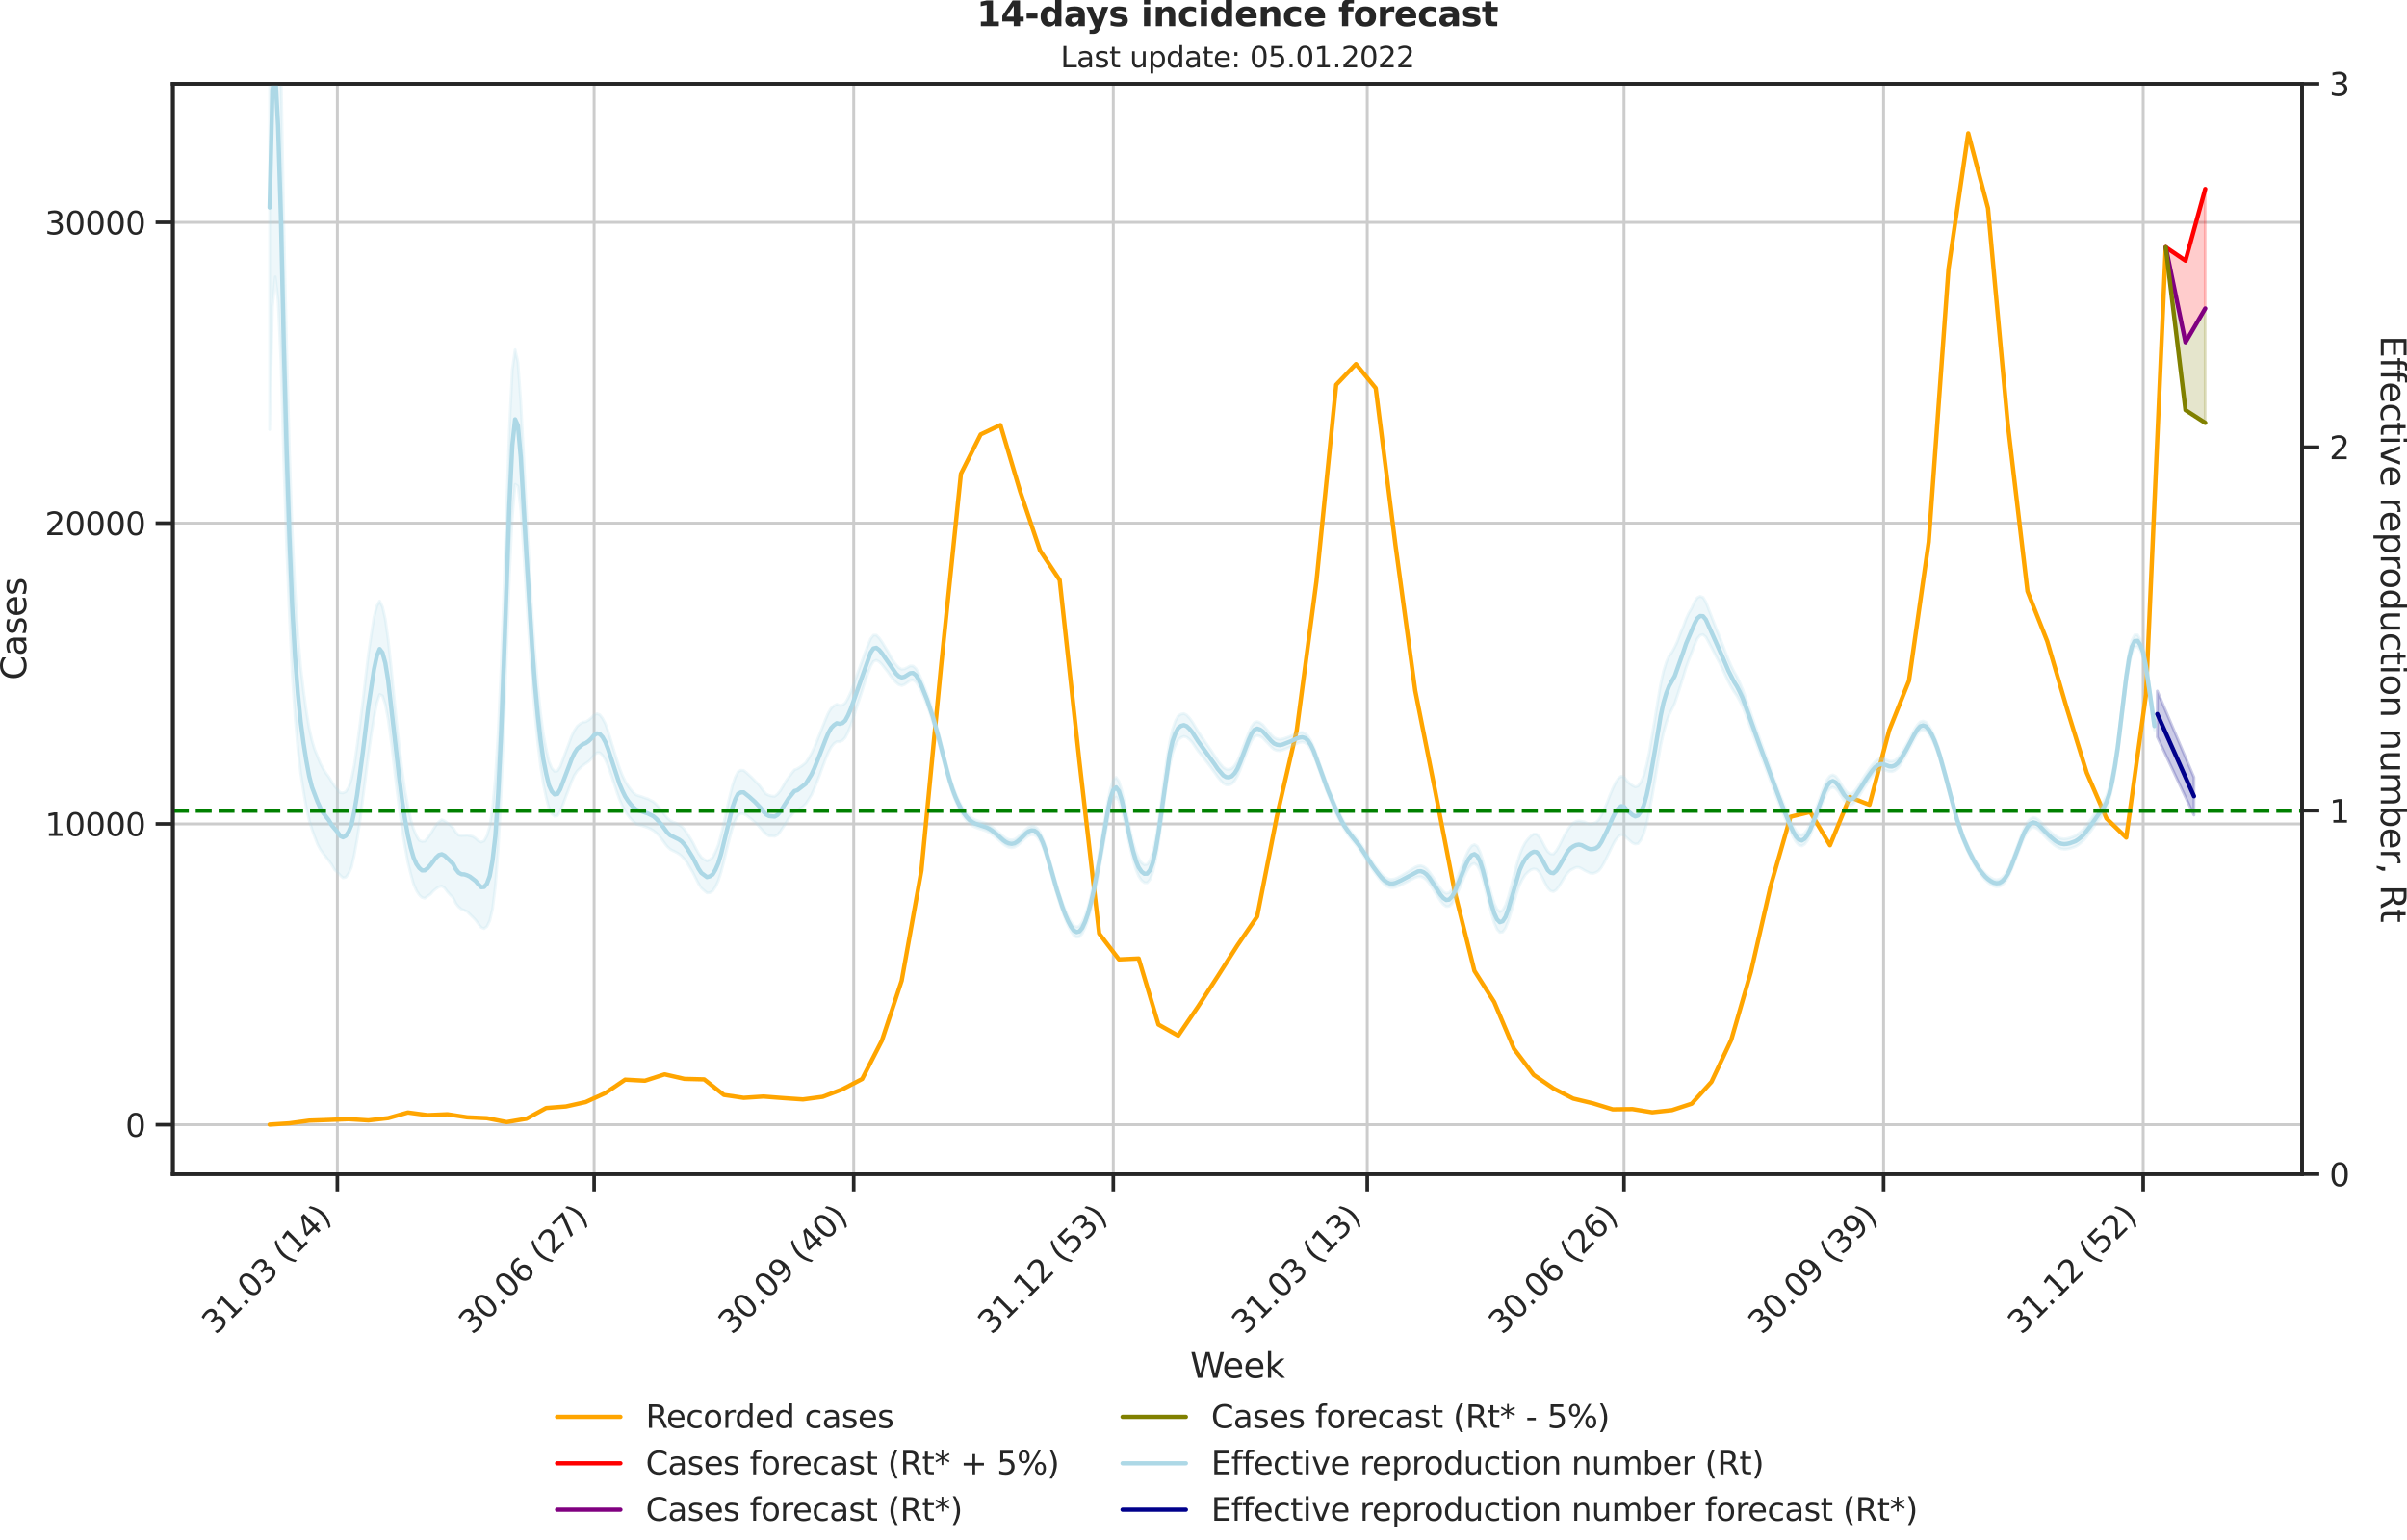 <?xml version="1.0" encoding="utf-8" standalone="no"?>
<!DOCTYPE svg PUBLIC "-//W3C//DTD SVG 1.1//EN"
  "http://www.w3.org/Graphics/SVG/1.1/DTD/svg11.dtd">
<svg xmlns:xlink="http://www.w3.org/1999/xlink" width="836.966pt" height="535.652pt" viewBox="0 0 836.966 535.652" xmlns="http://www.w3.org/2000/svg" version="1.1">
 <defs>
  <style type="text/css">*{stroke-linejoin: round; stroke-linecap: butt}</style>
 </defs>
 <g id="figure_1">
  <g id="patch_1">
   <path d="M -0 535.652 
L 836.966 535.652 
L 836.966 0 
L -0 0 
L -0 535.652 
z
" style="fill: none"/>
  </g>
  <g id="axes_1">
   <g id="patch_2">
    <path d="M 60.108 408.402 
L 800.467 408.402 
L 800.467 29.118 
L 60.108 29.118 
L 60.108 408.402 
z
" style="fill: none"/>
   </g>
   <g id="matplotlib.axis_1">
    <g id="xtick_1">
     <g id="line2d_1">
      <path d="M 117.307 408.402 
L 117.307 29.118 
" clip-path="url(#pe0edd6326e)" style="fill: none; stroke: #cccccc; stroke-linecap: round"/>
     </g>
     <g id="line2d_2">
      <defs>
       <path id="mbafdead7e0" d="M 0 0 
L 0 6 
" style="stroke: #262626; stroke-width: 1.25"/>
      </defs>
      <g>
       <use xlink:href="#mbafdead7e0" x="117.307" y="408.402" style="fill: #262626; stroke: #262626; stroke-width: 1.25"/>
      </g>
     </g>
     <g id="text_1">
      <!-- 31.03 (14) -->
      <g style="fill: #262626" transform="translate(74.983 464.519)rotate(-45)scale(0.11 -0.11)">
       <defs>
        <path id="DejaVuSans-33" d="M 2597 2516 
Q 3050 2419 3304 2112 
Q 3559 1806 3559 1356 
Q 3559 666 3084 287 
Q 2609 -91 1734 -91 
Q 1441 -91 1130 -33 
Q 819 25 488 141 
L 488 750 
Q 750 597 1062 519 
Q 1375 441 1716 441 
Q 2309 441 2620 675 
Q 2931 909 2931 1356 
Q 2931 1769 2642 2001 
Q 2353 2234 1838 2234 
L 1294 2234 
L 1294 2753 
L 1863 2753 
Q 2328 2753 2575 2939 
Q 2822 3125 2822 3475 
Q 2822 3834 2567 4026 
Q 2313 4219 1838 4219 
Q 1578 4219 1281 4162 
Q 984 4106 628 3988 
L 628 4550 
Q 988 4650 1302 4700 
Q 1616 4750 1894 4750 
Q 2613 4750 3031 4423 
Q 3450 4097 3450 3541 
Q 3450 3153 3228 2886 
Q 3006 2619 2597 2516 
z
" transform="scale(0.016)"/>
        <path id="DejaVuSans-31" d="M 794 531 
L 1825 531 
L 1825 4091 
L 703 3866 
L 703 4441 
L 1819 4666 
L 2450 4666 
L 2450 531 
L 3481 531 
L 3481 0 
L 794 0 
L 794 531 
z
" transform="scale(0.016)"/>
        <path id="DejaVuSans-2e" d="M 684 794 
L 1344 794 
L 1344 0 
L 684 0 
L 684 794 
z
" transform="scale(0.016)"/>
        <path id="DejaVuSans-30" d="M 2034 4250 
Q 1547 4250 1301 3770 
Q 1056 3291 1056 2328 
Q 1056 1369 1301 889 
Q 1547 409 2034 409 
Q 2525 409 2770 889 
Q 3016 1369 3016 2328 
Q 3016 3291 2770 3770 
Q 2525 4250 2034 4250 
z
M 2034 4750 
Q 2819 4750 3233 4129 
Q 3647 3509 3647 2328 
Q 3647 1150 3233 529 
Q 2819 -91 2034 -91 
Q 1250 -91 836 529 
Q 422 1150 422 2328 
Q 422 3509 836 4129 
Q 1250 4750 2034 4750 
z
" transform="scale(0.016)"/>
        <path id="DejaVuSans-20" transform="scale(0.016)"/>
        <path id="DejaVuSans-28" d="M 1984 4856 
Q 1566 4138 1362 3434 
Q 1159 2731 1159 2009 
Q 1159 1288 1364 580 
Q 1569 -128 1984 -844 
L 1484 -844 
Q 1016 -109 783 600 
Q 550 1309 550 2009 
Q 550 2706 781 3412 
Q 1013 4119 1484 4856 
L 1984 4856 
z
" transform="scale(0.016)"/>
        <path id="DejaVuSans-34" d="M 2419 4116 
L 825 1625 
L 2419 1625 
L 2419 4116 
z
M 2253 4666 
L 3047 4666 
L 3047 1625 
L 3713 1625 
L 3713 1100 
L 3047 1100 
L 3047 0 
L 2419 0 
L 2419 1100 
L 313 1100 
L 313 1709 
L 2253 4666 
z
" transform="scale(0.016)"/>
        <path id="DejaVuSans-29" d="M 513 4856 
L 1013 4856 
Q 1481 4119 1714 3412 
Q 1947 2706 1947 2009 
Q 1947 1309 1714 600 
Q 1481 -109 1013 -844 
L 513 -844 
Q 928 -128 1133 580 
Q 1338 1288 1338 2009 
Q 1338 2731 1133 3434 
Q 928 4138 513 4856 
z
" transform="scale(0.016)"/>
       </defs>
       <use xlink:href="#DejaVuSans-33"/>
       <use xlink:href="#DejaVuSans-31" x="63.623"/>
       <use xlink:href="#DejaVuSans-2e" x="127.246"/>
       <use xlink:href="#DejaVuSans-30" x="159.033"/>
       <use xlink:href="#DejaVuSans-33" x="222.656"/>
       <use xlink:href="#DejaVuSans-20" x="286.279"/>
       <use xlink:href="#DejaVuSans-28" x="318.066"/>
       <use xlink:href="#DejaVuSans-31" x="357.08"/>
       <use xlink:href="#DejaVuSans-34" x="420.703"/>
       <use xlink:href="#DejaVuSans-29" x="484.326"/>
      </g>
     </g>
    </g>
    <g id="xtick_2">
     <g id="line2d_3">
      <path d="M 206.59 408.402 
L 206.59 29.118 
" clip-path="url(#pe0edd6326e)" style="fill: none; stroke: #cccccc; stroke-linecap: round"/>
     </g>
     <g id="line2d_4">
      <g>
       <use xlink:href="#mbafdead7e0" x="206.59" y="408.402" style="fill: #262626; stroke: #262626; stroke-width: 1.25"/>
      </g>
     </g>
     <g id="text_2">
      <!-- 30.06 (27) -->
      <g style="fill: #262626" transform="translate(164.266 464.519)rotate(-45)scale(0.11 -0.11)">
       <defs>
        <path id="DejaVuSans-36" d="M 2113 2584 
Q 1688 2584 1439 2293 
Q 1191 2003 1191 1497 
Q 1191 994 1439 701 
Q 1688 409 2113 409 
Q 2538 409 2786 701 
Q 3034 994 3034 1497 
Q 3034 2003 2786 2293 
Q 2538 2584 2113 2584 
z
M 3366 4563 
L 3366 3988 
Q 3128 4100 2886 4159 
Q 2644 4219 2406 4219 
Q 1781 4219 1451 3797 
Q 1122 3375 1075 2522 
Q 1259 2794 1537 2939 
Q 1816 3084 2150 3084 
Q 2853 3084 3261 2657 
Q 3669 2231 3669 1497 
Q 3669 778 3244 343 
Q 2819 -91 2113 -91 
Q 1303 -91 875 529 
Q 447 1150 447 2328 
Q 447 3434 972 4092 
Q 1497 4750 2381 4750 
Q 2619 4750 2861 4703 
Q 3103 4656 3366 4563 
z
" transform="scale(0.016)"/>
        <path id="DejaVuSans-32" d="M 1228 531 
L 3431 531 
L 3431 0 
L 469 0 
L 469 531 
Q 828 903 1448 1529 
Q 2069 2156 2228 2338 
Q 2531 2678 2651 2914 
Q 2772 3150 2772 3378 
Q 2772 3750 2511 3984 
Q 2250 4219 1831 4219 
Q 1534 4219 1204 4116 
Q 875 4013 500 3803 
L 500 4441 
Q 881 4594 1212 4672 
Q 1544 4750 1819 4750 
Q 2544 4750 2975 4387 
Q 3406 4025 3406 3419 
Q 3406 3131 3298 2873 
Q 3191 2616 2906 2266 
Q 2828 2175 2409 1742 
Q 1991 1309 1228 531 
z
" transform="scale(0.016)"/>
        <path id="DejaVuSans-37" d="M 525 4666 
L 3525 4666 
L 3525 4397 
L 1831 0 
L 1172 0 
L 2766 4134 
L 525 4134 
L 525 4666 
z
" transform="scale(0.016)"/>
       </defs>
       <use xlink:href="#DejaVuSans-33"/>
       <use xlink:href="#DejaVuSans-30" x="63.623"/>
       <use xlink:href="#DejaVuSans-2e" x="127.246"/>
       <use xlink:href="#DejaVuSans-30" x="159.033"/>
       <use xlink:href="#DejaVuSans-36" x="222.656"/>
       <use xlink:href="#DejaVuSans-20" x="286.279"/>
       <use xlink:href="#DejaVuSans-28" x="318.066"/>
       <use xlink:href="#DejaVuSans-32" x="357.08"/>
       <use xlink:href="#DejaVuSans-37" x="420.703"/>
       <use xlink:href="#DejaVuSans-29" x="484.326"/>
      </g>
     </g>
    </g>
    <g id="xtick_3">
     <g id="line2d_5">
      <path d="M 296.854 408.402 
L 296.854 29.118 
" clip-path="url(#pe0edd6326e)" style="fill: none; stroke: #cccccc; stroke-linecap: round"/>
     </g>
     <g id="line2d_6">
      <g>
       <use xlink:href="#mbafdead7e0" x="296.854" y="408.402" style="fill: #262626; stroke: #262626; stroke-width: 1.25"/>
      </g>
     </g>
     <g id="text_3">
      <!-- 30.09 (40) -->
      <g style="fill: #262626" transform="translate(254.53 464.519)rotate(-45)scale(0.11 -0.11)">
       <defs>
        <path id="DejaVuSans-39" d="M 703 97 
L 703 672 
Q 941 559 1184 500 
Q 1428 441 1663 441 
Q 2288 441 2617 861 
Q 2947 1281 2994 2138 
Q 2813 1869 2534 1725 
Q 2256 1581 1919 1581 
Q 1219 1581 811 2004 
Q 403 2428 403 3163 
Q 403 3881 828 4315 
Q 1253 4750 1959 4750 
Q 2769 4750 3195 4129 
Q 3622 3509 3622 2328 
Q 3622 1225 3098 567 
Q 2575 -91 1691 -91 
Q 1453 -91 1209 -44 
Q 966 3 703 97 
z
M 1959 2075 
Q 2384 2075 2632 2365 
Q 2881 2656 2881 3163 
Q 2881 3666 2632 3958 
Q 2384 4250 1959 4250 
Q 1534 4250 1286 3958 
Q 1038 3666 1038 3163 
Q 1038 2656 1286 2365 
Q 1534 2075 1959 2075 
z
" transform="scale(0.016)"/>
       </defs>
       <use xlink:href="#DejaVuSans-33"/>
       <use xlink:href="#DejaVuSans-30" x="63.623"/>
       <use xlink:href="#DejaVuSans-2e" x="127.246"/>
       <use xlink:href="#DejaVuSans-30" x="159.033"/>
       <use xlink:href="#DejaVuSans-39" x="222.656"/>
       <use xlink:href="#DejaVuSans-20" x="286.279"/>
       <use xlink:href="#DejaVuSans-28" x="318.066"/>
       <use xlink:href="#DejaVuSans-34" x="357.08"/>
       <use xlink:href="#DejaVuSans-30" x="420.703"/>
       <use xlink:href="#DejaVuSans-29" x="484.326"/>
      </g>
     </g>
    </g>
    <g id="xtick_4">
     <g id="line2d_7">
      <path d="M 387.118 408.402 
L 387.118 29.118 
" clip-path="url(#pe0edd6326e)" style="fill: none; stroke: #cccccc; stroke-linecap: round"/>
     </g>
     <g id="line2d_8">
      <g>
       <use xlink:href="#mbafdead7e0" x="387.118" y="408.402" style="fill: #262626; stroke: #262626; stroke-width: 1.25"/>
      </g>
     </g>
     <g id="text_4">
      <!-- 31.12 (53) -->
      <g style="fill: #262626" transform="translate(344.794 464.519)rotate(-45)scale(0.11 -0.11)">
       <defs>
        <path id="DejaVuSans-35" d="M 691 4666 
L 3169 4666 
L 3169 4134 
L 1269 4134 
L 1269 2991 
Q 1406 3038 1543 3061 
Q 1681 3084 1819 3084 
Q 2600 3084 3056 2656 
Q 3513 2228 3513 1497 
Q 3513 744 3044 326 
Q 2575 -91 1722 -91 
Q 1428 -91 1123 -41 
Q 819 9 494 109 
L 494 744 
Q 775 591 1075 516 
Q 1375 441 1709 441 
Q 2250 441 2565 725 
Q 2881 1009 2881 1497 
Q 2881 1984 2565 2268 
Q 2250 2553 1709 2553 
Q 1456 2553 1204 2497 
Q 953 2441 691 2322 
L 691 4666 
z
" transform="scale(0.016)"/>
       </defs>
       <use xlink:href="#DejaVuSans-33"/>
       <use xlink:href="#DejaVuSans-31" x="63.623"/>
       <use xlink:href="#DejaVuSans-2e" x="127.246"/>
       <use xlink:href="#DejaVuSans-31" x="159.033"/>
       <use xlink:href="#DejaVuSans-32" x="222.656"/>
       <use xlink:href="#DejaVuSans-20" x="286.279"/>
       <use xlink:href="#DejaVuSans-28" x="318.066"/>
       <use xlink:href="#DejaVuSans-35" x="357.08"/>
       <use xlink:href="#DejaVuSans-33" x="420.703"/>
       <use xlink:href="#DejaVuSans-29" x="484.326"/>
      </g>
     </g>
    </g>
    <g id="xtick_5">
     <g id="line2d_9">
      <path d="M 475.419 408.402 
L 475.419 29.118 
" clip-path="url(#pe0edd6326e)" style="fill: none; stroke: #cccccc; stroke-linecap: round"/>
     </g>
     <g id="line2d_10">
      <g>
       <use xlink:href="#mbafdead7e0" x="475.419" y="408.402" style="fill: #262626; stroke: #262626; stroke-width: 1.25"/>
      </g>
     </g>
     <g id="text_5">
      <!-- 31.03 (13) -->
      <g style="fill: #262626" transform="translate(433.095 464.519)rotate(-45)scale(0.11 -0.11)">
       <use xlink:href="#DejaVuSans-33"/>
       <use xlink:href="#DejaVuSans-31" x="63.623"/>
       <use xlink:href="#DejaVuSans-2e" x="127.246"/>
       <use xlink:href="#DejaVuSans-30" x="159.033"/>
       <use xlink:href="#DejaVuSans-33" x="222.656"/>
       <use xlink:href="#DejaVuSans-20" x="286.279"/>
       <use xlink:href="#DejaVuSans-28" x="318.066"/>
       <use xlink:href="#DejaVuSans-31" x="357.08"/>
       <use xlink:href="#DejaVuSans-33" x="420.703"/>
       <use xlink:href="#DejaVuSans-29" x="484.326"/>
      </g>
     </g>
    </g>
    <g id="xtick_6">
     <g id="line2d_11">
      <path d="M 564.702 408.402 
L 564.702 29.118 
" clip-path="url(#pe0edd6326e)" style="fill: none; stroke: #cccccc; stroke-linecap: round"/>
     </g>
     <g id="line2d_12">
      <g>
       <use xlink:href="#mbafdead7e0" x="564.702" y="408.402" style="fill: #262626; stroke: #262626; stroke-width: 1.25"/>
      </g>
     </g>
     <g id="text_6">
      <!-- 30.06 (26) -->
      <g style="fill: #262626" transform="translate(522.378 464.519)rotate(-45)scale(0.11 -0.11)">
       <use xlink:href="#DejaVuSans-33"/>
       <use xlink:href="#DejaVuSans-30" x="63.623"/>
       <use xlink:href="#DejaVuSans-2e" x="127.246"/>
       <use xlink:href="#DejaVuSans-30" x="159.033"/>
       <use xlink:href="#DejaVuSans-36" x="222.656"/>
       <use xlink:href="#DejaVuSans-20" x="286.279"/>
       <use xlink:href="#DejaVuSans-28" x="318.066"/>
       <use xlink:href="#DejaVuSans-32" x="357.08"/>
       <use xlink:href="#DejaVuSans-36" x="420.703"/>
       <use xlink:href="#DejaVuSans-29" x="484.326"/>
      </g>
     </g>
    </g>
    <g id="xtick_7">
     <g id="line2d_13">
      <path d="M 654.966 408.402 
L 654.966 29.118 
" clip-path="url(#pe0edd6326e)" style="fill: none; stroke: #cccccc; stroke-linecap: round"/>
     </g>
     <g id="line2d_14">
      <g>
       <use xlink:href="#mbafdead7e0" x="654.966" y="408.402" style="fill: #262626; stroke: #262626; stroke-width: 1.25"/>
      </g>
     </g>
     <g id="text_7">
      <!-- 30.09 (39) -->
      <g style="fill: #262626" transform="translate(612.642 464.519)rotate(-45)scale(0.11 -0.11)">
       <use xlink:href="#DejaVuSans-33"/>
       <use xlink:href="#DejaVuSans-30" x="63.623"/>
       <use xlink:href="#DejaVuSans-2e" x="127.246"/>
       <use xlink:href="#DejaVuSans-30" x="159.033"/>
       <use xlink:href="#DejaVuSans-39" x="222.656"/>
       <use xlink:href="#DejaVuSans-20" x="286.279"/>
       <use xlink:href="#DejaVuSans-28" x="318.066"/>
       <use xlink:href="#DejaVuSans-33" x="357.08"/>
       <use xlink:href="#DejaVuSans-39" x="420.703"/>
       <use xlink:href="#DejaVuSans-29" x="484.326"/>
      </g>
     </g>
    </g>
    <g id="xtick_8">
     <g id="line2d_15">
      <path d="M 745.23 408.402 
L 745.23 29.118 
" clip-path="url(#pe0edd6326e)" style="fill: none; stroke: #cccccc; stroke-linecap: round"/>
     </g>
     <g id="line2d_16">
      <g>
       <use xlink:href="#mbafdead7e0" x="745.23" y="408.402" style="fill: #262626; stroke: #262626; stroke-width: 1.25"/>
      </g>
     </g>
     <g id="text_8">
      <!-- 31.12 (52) -->
      <g style="fill: #262626" transform="translate(702.906 464.519)rotate(-45)scale(0.11 -0.11)">
       <use xlink:href="#DejaVuSans-33"/>
       <use xlink:href="#DejaVuSans-31" x="63.623"/>
       <use xlink:href="#DejaVuSans-2e" x="127.246"/>
       <use xlink:href="#DejaVuSans-31" x="159.033"/>
       <use xlink:href="#DejaVuSans-32" x="222.656"/>
       <use xlink:href="#DejaVuSans-20" x="286.279"/>
       <use xlink:href="#DejaVuSans-28" x="318.066"/>
       <use xlink:href="#DejaVuSans-35" x="357.08"/>
       <use xlink:href="#DejaVuSans-32" x="420.703"/>
       <use xlink:href="#DejaVuSans-29" x="484.326"/>
      </g>
     </g>
    </g>
    <g id="text_9">
     <!-- Week -->
     <g style="fill: #262626" transform="translate(413.849 479.255)scale(0.12 -0.12)">
      <defs>
       <path id="DejaVuSans-57" d="M 213 4666 
L 850 4666 
L 1831 722 
L 2809 4666 
L 3519 4666 
L 4500 722 
L 5478 4666 
L 6119 4666 
L 4947 0 
L 4153 0 
L 3169 4050 
L 2175 0 
L 1381 0 
L 213 4666 
z
" transform="scale(0.016)"/>
       <path id="DejaVuSans-65" d="M 3597 1894 
L 3597 1613 
L 953 1613 
Q 991 1019 1311 708 
Q 1631 397 2203 397 
Q 2534 397 2845 478 
Q 3156 559 3463 722 
L 3463 178 
Q 3153 47 2828 -22 
Q 2503 -91 2169 -91 
Q 1331 -91 842 396 
Q 353 884 353 1716 
Q 353 2575 817 3079 
Q 1281 3584 2069 3584 
Q 2775 3584 3186 3129 
Q 3597 2675 3597 1894 
z
M 3022 2063 
Q 3016 2534 2758 2815 
Q 2500 3097 2075 3097 
Q 1594 3097 1305 2825 
Q 1016 2553 972 2059 
L 3022 2063 
z
" transform="scale(0.016)"/>
       <path id="DejaVuSans-6b" d="M 581 4863 
L 1159 4863 
L 1159 1991 
L 2875 3500 
L 3609 3500 
L 1753 1863 
L 3688 0 
L 2938 0 
L 1159 1709 
L 1159 0 
L 581 0 
L 581 4863 
z
" transform="scale(0.016)"/>
      </defs>
      <use xlink:href="#DejaVuSans-57"/>
      <use xlink:href="#DejaVuSans-65" x="93.002"/>
      <use xlink:href="#DejaVuSans-65" x="154.525"/>
      <use xlink:href="#DejaVuSans-6b" x="216.049"/>
     </g>
    </g>
   </g>
   <g id="matplotlib.axis_2">
    <g id="ytick_1">
     <g id="line2d_17">
      <path d="M 60.108 391.204 
L 800.467 391.204 
" clip-path="url(#pe0edd6326e)" style="fill: none; stroke: #cccccc; stroke-linecap: round"/>
     </g>
     <g id="line2d_18">
      <defs>
       <path id="m2046553a3f" d="M 0 0 
L -6 0 
" style="stroke: #262626; stroke-width: 1.25"/>
      </defs>
      <g>
       <use xlink:href="#m2046553a3f" x="60.108" y="391.204" style="fill: #262626; stroke: #262626; stroke-width: 1.25"/>
      </g>
     </g>
     <g id="text_10">
      <!-- 0 -->
      <g style="fill: #262626" transform="translate(43.609 395.383)scale(0.11 -0.11)">
       <use xlink:href="#DejaVuSans-30"/>
      </g>
     </g>
    </g>
    <g id="ytick_2">
     <g id="line2d_19">
      <path d="M 60.108 286.585 
L 800.467 286.585 
" clip-path="url(#pe0edd6326e)" style="fill: none; stroke: #cccccc; stroke-linecap: round"/>
     </g>
     <g id="line2d_20">
      <g>
       <use xlink:href="#m2046553a3f" x="60.108" y="286.585" style="fill: #262626; stroke: #262626; stroke-width: 1.25"/>
      </g>
     </g>
     <g id="text_11">
      <!-- 10000 -->
      <g style="fill: #262626" transform="translate(15.614 290.764)scale(0.11 -0.11)">
       <use xlink:href="#DejaVuSans-31"/>
       <use xlink:href="#DejaVuSans-30" x="63.623"/>
       <use xlink:href="#DejaVuSans-30" x="127.246"/>
       <use xlink:href="#DejaVuSans-30" x="190.869"/>
       <use xlink:href="#DejaVuSans-30" x="254.492"/>
      </g>
     </g>
    </g>
    <g id="ytick_3">
     <g id="line2d_21">
      <path d="M 60.108 181.966 
L 800.467 181.966 
" clip-path="url(#pe0edd6326e)" style="fill: none; stroke: #cccccc; stroke-linecap: round"/>
     </g>
     <g id="line2d_22">
      <g>
       <use xlink:href="#m2046553a3f" x="60.108" y="181.966" style="fill: #262626; stroke: #262626; stroke-width: 1.25"/>
      </g>
     </g>
     <g id="text_12">
      <!-- 20000 -->
      <g style="fill: #262626" transform="translate(15.614 186.145)scale(0.11 -0.11)">
       <use xlink:href="#DejaVuSans-32"/>
       <use xlink:href="#DejaVuSans-30" x="63.623"/>
       <use xlink:href="#DejaVuSans-30" x="127.246"/>
       <use xlink:href="#DejaVuSans-30" x="190.869"/>
       <use xlink:href="#DejaVuSans-30" x="254.492"/>
      </g>
     </g>
    </g>
    <g id="ytick_4">
     <g id="line2d_23">
      <path d="M 60.108 77.346 
L 800.467 77.346 
" clip-path="url(#pe0edd6326e)" style="fill: none; stroke: #cccccc; stroke-linecap: round"/>
     </g>
     <g id="line2d_24">
      <g>
       <use xlink:href="#m2046553a3f" x="60.108" y="77.346" style="fill: #262626; stroke: #262626; stroke-width: 1.25"/>
      </g>
     </g>
     <g id="text_13">
      <!-- 30000 -->
      <g style="fill: #262626" transform="translate(15.614 81.526)scale(0.11 -0.11)">
       <use xlink:href="#DejaVuSans-33"/>
       <use xlink:href="#DejaVuSans-30" x="63.623"/>
       <use xlink:href="#DejaVuSans-30" x="127.246"/>
       <use xlink:href="#DejaVuSans-30" x="190.869"/>
       <use xlink:href="#DejaVuSans-30" x="254.492"/>
      </g>
     </g>
    </g>
    <g id="text_14">
     <!-- Cases -->
     <g style="fill: #262626" transform="translate(9.118 236.57)rotate(-90)scale(0.12 -0.12)">
      <defs>
       <path id="DejaVuSans-43" d="M 4122 4306 
L 4122 3641 
Q 3803 3938 3442 4084 
Q 3081 4231 2675 4231 
Q 1875 4231 1450 3742 
Q 1025 3253 1025 2328 
Q 1025 1406 1450 917 
Q 1875 428 2675 428 
Q 3081 428 3442 575 
Q 3803 722 4122 1019 
L 4122 359 
Q 3791 134 3420 21 
Q 3050 -91 2638 -91 
Q 1578 -91 968 557 
Q 359 1206 359 2328 
Q 359 3453 968 4101 
Q 1578 4750 2638 4750 
Q 3056 4750 3426 4639 
Q 3797 4528 4122 4306 
z
" transform="scale(0.016)"/>
       <path id="DejaVuSans-61" d="M 2194 1759 
Q 1497 1759 1228 1600 
Q 959 1441 959 1056 
Q 959 750 1161 570 
Q 1363 391 1709 391 
Q 2188 391 2477 730 
Q 2766 1069 2766 1631 
L 2766 1759 
L 2194 1759 
z
M 3341 1997 
L 3341 0 
L 2766 0 
L 2766 531 
Q 2569 213 2275 61 
Q 1981 -91 1556 -91 
Q 1019 -91 701 211 
Q 384 513 384 1019 
Q 384 1609 779 1909 
Q 1175 2209 1959 2209 
L 2766 2209 
L 2766 2266 
Q 2766 2663 2505 2880 
Q 2244 3097 1772 3097 
Q 1472 3097 1187 3025 
Q 903 2953 641 2809 
L 641 3341 
Q 956 3463 1253 3523 
Q 1550 3584 1831 3584 
Q 2591 3584 2966 3190 
Q 3341 2797 3341 1997 
z
" transform="scale(0.016)"/>
       <path id="DejaVuSans-73" d="M 2834 3397 
L 2834 2853 
Q 2591 2978 2328 3040 
Q 2066 3103 1784 3103 
Q 1356 3103 1142 2972 
Q 928 2841 928 2578 
Q 928 2378 1081 2264 
Q 1234 2150 1697 2047 
L 1894 2003 
Q 2506 1872 2764 1633 
Q 3022 1394 3022 966 
Q 3022 478 2636 193 
Q 2250 -91 1575 -91 
Q 1294 -91 989 -36 
Q 684 19 347 128 
L 347 722 
Q 666 556 975 473 
Q 1284 391 1588 391 
Q 1994 391 2212 530 
Q 2431 669 2431 922 
Q 2431 1156 2273 1281 
Q 2116 1406 1581 1522 
L 1381 1569 
Q 847 1681 609 1914 
Q 372 2147 372 2553 
Q 372 3047 722 3315 
Q 1072 3584 1716 3584 
Q 2034 3584 2315 3537 
Q 2597 3491 2834 3397 
z
" transform="scale(0.016)"/>
      </defs>
      <use xlink:href="#DejaVuSans-43"/>
      <use xlink:href="#DejaVuSans-61" x="69.824"/>
      <use xlink:href="#DejaVuSans-73" x="131.104"/>
      <use xlink:href="#DejaVuSans-65" x="183.203"/>
      <use xlink:href="#DejaVuSans-73" x="244.727"/>
     </g>
    </g>
   </g>
   <g id="PolyCollection_1">
    <defs>
     <path id="m423b656865" d="M 753.079 -449.657 
L 753.079 -449.657 
L 759.947 -444.997 
L 766.815 -469.921 
L 766.815 -428.349 
L 766.815 -428.349 
L 759.947 -416.604 
L 753.079 -449.657 
z
" style="stroke: #ff0000; stroke-opacity: 0.2"/>
    </defs>
    <g clip-path="url(#pe0edd6326e)">
     <use xlink:href="#m423b656865" x="0" y="535.652" style="fill: #ff0000; fill-opacity: 0.2; stroke: #ff0000; stroke-opacity: 0.2"/>
    </g>
   </g>
   <g id="PolyCollection_2">
    <defs>
     <path id="m6c933bd559" d="M 753.079 -449.657 
L 753.079 -449.657 
L 759.947 -416.604 
L 766.815 -428.349 
L 766.815 -388.583 
L 766.815 -388.583 
L 759.947 -393.023 
L 753.079 -449.657 
z
" style="stroke: #808000; stroke-opacity: 0.2"/>
    </defs>
    <g clip-path="url(#pe0edd6326e)">
     <use xlink:href="#m6c933bd559" x="0" y="535.652" style="fill: #808000; fill-opacity: 0.2; stroke: #808000; stroke-opacity: 0.2"/>
    </g>
   </g>
   <g id="line2d_25">
    <path d="M 93.76 391.162 
L 100.628 390.712 
L 107.496 389.781 
L 114.364 389.54 
L 121.232 389.268 
L 128.1 389.697 
L 134.968 388.913 
L 141.836 386.956 
L 148.703 387.877 
L 155.571 387.574 
L 162.439 388.63 
L 169.307 388.944 
L 176.175 390.304 
L 183.043 389.132 
L 189.911 385.397 
L 196.779 384.864 
L 203.647 383.326 
L 210.515 380.198 
L 217.382 375.532 
L 224.25 375.898 
L 231.118 373.691 
L 237.986 375.26 
L 244.854 375.438 
L 251.722 380.846 
L 258.59 381.851 
L 265.458 381.401 
L 272.326 381.935 
L 279.194 382.405 
L 286.062 381.495 
L 292.929 378.88 
L 299.797 375.291 
L 306.665 361.9 
L 313.533 341.102 
L 320.401 302.759 
L 327.269 231.325 
L 334.137 164.798 
L 341.005 151.103 
L 347.873 147.839 
L 354.741 170.981 
L 361.608 191.413 
L 368.476 201.76 
L 375.344 264.855 
L 382.212 324.718 
L 389.08 333.705 
L 395.948 333.391 
L 402.816 356.366 
L 409.684 360.237 
L 416.552 350.172 
L 423.42 339.585 
L 430.288 328.809 
L 437.155 318.776 
L 444.023 283.791 
L 450.891 254.1 
L 457.759 202.188 
L 464.627 133.82 
L 471.495 126.622 
L 478.363 135.002 
L 485.231 189.582 
L 492.099 240.218 
L 498.967 274.689 
L 505.834 310.166 
L 512.702 337.691 
L 519.57 348.519 
L 526.438 364.798 
L 533.306 373.879 
L 540.174 378.597 
L 547.042 382.123 
L 553.91 383.765 
L 560.778 385.868 
L 567.646 385.774 
L 574.513 386.893 
L 581.381 386.14 
L 588.249 383.891 
L 595.117 376.296 
L 601.985 361.712 
L 608.853 337.963 
L 615.721 308.042 
L 622.589 284.105 
L 629.457 282.431 
L 636.325 294.013 
L 643.193 277.242 
L 650.06 279.92 
L 656.928 253.985 
L 663.796 236.786 
L 670.664 188.473 
L 677.532 93.521 
L 684.4 46.358 
L 691.268 72.419 
L 698.136 147.305 
L 705.004 205.651 
L 711.872 223.05 
L 718.739 246.557 
L 725.607 268.779 
L 732.475 284.691 
L 739.343 291.345 
L 746.211 241.578 
L 753.079 85.995 
" clip-path="url(#pe0edd6326e)" style="fill: none; stroke: #ffa500; stroke-width: 1.5; stroke-linecap: round"/>
   </g>
   <g id="line2d_26">
    <path d="M 753.079 85.995 
L 759.947 90.654 
L 766.815 65.73 
" clip-path="url(#pe0edd6326e)" style="fill: none; stroke: #ff0000; stroke-width: 1.5; stroke-linecap: round"/>
   </g>
   <g id="line2d_27">
    <path d="M 753.079 85.995 
L 759.947 119.048 
L 766.815 107.302 
" clip-path="url(#pe0edd6326e)" style="fill: none; stroke: #800080; stroke-width: 1.5; stroke-linecap: round"/>
   </g>
   <g id="line2d_28">
    <path d="M 753.079 85.995 
L 759.947 142.629 
L 766.815 147.068 
" clip-path="url(#pe0edd6326e)" style="fill: none; stroke: #808000; stroke-width: 1.5; stroke-linecap: round"/>
   </g>
   <g id="patch_3">
    <path d="M 60.108 408.402 
L 60.108 29.118 
" style="fill: none; stroke: #262626; stroke-width: 1.25; stroke-linejoin: miter; stroke-linecap: square"/>
   </g>
   <g id="patch_4">
    <path d="M 800.467 408.402 
L 800.467 29.118 
" style="fill: none; stroke: #262626; stroke-width: 1.25; stroke-linejoin: miter; stroke-linecap: square"/>
   </g>
   <g id="patch_5">
    <path d="M 60.108 408.402 
L 800.467 408.402 
" style="fill: none; stroke: #262626; stroke-width: 1.25; stroke-linejoin: miter; stroke-linecap: square"/>
   </g>
   <g id="patch_6">
    <path d="M 60.108 29.118 
L 800.467 29.118 
" style="fill: none; stroke: #262626; stroke-width: 1.25; stroke-linejoin: miter; stroke-linecap: square"/>
   </g>
   <g id="text_15">
    <!-- Last update: 05.01.2022 -->
    <g style="fill: #262626" transform="translate(368.789 23.429)scale(0.1 -0.1)">
     <defs>
      <path id="DejaVuSans-4c" d="M 628 4666 
L 1259 4666 
L 1259 531 
L 3531 531 
L 3531 0 
L 628 0 
L 628 4666 
z
" transform="scale(0.016)"/>
      <path id="DejaVuSans-74" d="M 1172 4494 
L 1172 3500 
L 2356 3500 
L 2356 3053 
L 1172 3053 
L 1172 1153 
Q 1172 725 1289 603 
Q 1406 481 1766 481 
L 2356 481 
L 2356 0 
L 1766 0 
Q 1100 0 847 248 
Q 594 497 594 1153 
L 594 3053 
L 172 3053 
L 172 3500 
L 594 3500 
L 594 4494 
L 1172 4494 
z
" transform="scale(0.016)"/>
      <path id="DejaVuSans-75" d="M 544 1381 
L 544 3500 
L 1119 3500 
L 1119 1403 
Q 1119 906 1312 657 
Q 1506 409 1894 409 
Q 2359 409 2629 706 
Q 2900 1003 2900 1516 
L 2900 3500 
L 3475 3500 
L 3475 0 
L 2900 0 
L 2900 538 
Q 2691 219 2414 64 
Q 2138 -91 1772 -91 
Q 1169 -91 856 284 
Q 544 659 544 1381 
z
M 1991 3584 
L 1991 3584 
z
" transform="scale(0.016)"/>
      <path id="DejaVuSans-70" d="M 1159 525 
L 1159 -1331 
L 581 -1331 
L 581 3500 
L 1159 3500 
L 1159 2969 
Q 1341 3281 1617 3432 
Q 1894 3584 2278 3584 
Q 2916 3584 3314 3078 
Q 3713 2572 3713 1747 
Q 3713 922 3314 415 
Q 2916 -91 2278 -91 
Q 1894 -91 1617 61 
Q 1341 213 1159 525 
z
M 3116 1747 
Q 3116 2381 2855 2742 
Q 2594 3103 2138 3103 
Q 1681 3103 1420 2742 
Q 1159 2381 1159 1747 
Q 1159 1113 1420 752 
Q 1681 391 2138 391 
Q 2594 391 2855 752 
Q 3116 1113 3116 1747 
z
" transform="scale(0.016)"/>
      <path id="DejaVuSans-64" d="M 2906 2969 
L 2906 4863 
L 3481 4863 
L 3481 0 
L 2906 0 
L 2906 525 
Q 2725 213 2448 61 
Q 2172 -91 1784 -91 
Q 1150 -91 751 415 
Q 353 922 353 1747 
Q 353 2572 751 3078 
Q 1150 3584 1784 3584 
Q 2172 3584 2448 3432 
Q 2725 3281 2906 2969 
z
M 947 1747 
Q 947 1113 1208 752 
Q 1469 391 1925 391 
Q 2381 391 2643 752 
Q 2906 1113 2906 1747 
Q 2906 2381 2643 2742 
Q 2381 3103 1925 3103 
Q 1469 3103 1208 2742 
Q 947 2381 947 1747 
z
" transform="scale(0.016)"/>
      <path id="DejaVuSans-3a" d="M 750 794 
L 1409 794 
L 1409 0 
L 750 0 
L 750 794 
z
M 750 3309 
L 1409 3309 
L 1409 2516 
L 750 2516 
L 750 3309 
z
" transform="scale(0.016)"/>
     </defs>
     <use xlink:href="#DejaVuSans-4c"/>
     <use xlink:href="#DejaVuSans-61" x="55.713"/>
     <use xlink:href="#DejaVuSans-73" x="116.992"/>
     <use xlink:href="#DejaVuSans-74" x="169.092"/>
     <use xlink:href="#DejaVuSans-20" x="208.301"/>
     <use xlink:href="#DejaVuSans-75" x="240.088"/>
     <use xlink:href="#DejaVuSans-70" x="303.467"/>
     <use xlink:href="#DejaVuSans-64" x="366.943"/>
     <use xlink:href="#DejaVuSans-61" x="430.42"/>
     <use xlink:href="#DejaVuSans-74" x="491.699"/>
     <use xlink:href="#DejaVuSans-65" x="530.908"/>
     <use xlink:href="#DejaVuSans-3a" x="592.432"/>
     <use xlink:href="#DejaVuSans-20" x="626.123"/>
     <use xlink:href="#DejaVuSans-30" x="657.91"/>
     <use xlink:href="#DejaVuSans-35" x="721.533"/>
     <use xlink:href="#DejaVuSans-2e" x="785.156"/>
     <use xlink:href="#DejaVuSans-30" x="816.943"/>
     <use xlink:href="#DejaVuSans-31" x="880.566"/>
     <use xlink:href="#DejaVuSans-2e" x="944.189"/>
     <use xlink:href="#DejaVuSans-32" x="975.977"/>
     <use xlink:href="#DejaVuSans-30" x="1039.6"/>
     <use xlink:href="#DejaVuSans-32" x="1103.223"/>
     <use xlink:href="#DejaVuSans-32" x="1166.846"/>
    </g>
   </g>
   <g id="text_16">
    <!-- 14-days incidence forecast -->
    <g style="fill: #262626" transform="translate(339.623 9.118)scale(0.12 -0.12)">
     <defs>
      <path id="DejaVuSans-Bold-31" d="M 750 831 
L 1813 831 
L 1813 3847 
L 722 3622 
L 722 4441 
L 1806 4666 
L 2950 4666 
L 2950 831 
L 4013 831 
L 4013 0 
L 750 0 
L 750 831 
z
" transform="scale(0.016)"/>
      <path id="DejaVuSans-Bold-34" d="M 2356 3675 
L 1038 1722 
L 2356 1722 
L 2356 3675 
z
M 2156 4666 
L 3494 4666 
L 3494 1722 
L 4159 1722 
L 4159 850 
L 3494 850 
L 3494 0 
L 2356 0 
L 2356 850 
L 288 850 
L 288 1881 
L 2156 4666 
z
" transform="scale(0.016)"/>
      <path id="DejaVuSans-Bold-2d" d="M 347 2297 
L 2309 2297 
L 2309 1388 
L 347 1388 
L 347 2297 
z
" transform="scale(0.016)"/>
      <path id="DejaVuSans-Bold-64" d="M 2919 2988 
L 2919 4863 
L 4044 4863 
L 4044 0 
L 2919 0 
L 2919 506 
Q 2688 197 2409 53 
Q 2131 -91 1766 -91 
Q 1119 -91 703 423 
Q 288 938 288 1747 
Q 288 2556 703 3070 
Q 1119 3584 1766 3584 
Q 2128 3584 2408 3439 
Q 2688 3294 2919 2988 
z
M 2181 722 
Q 2541 722 2730 984 
Q 2919 1247 2919 1747 
Q 2919 2247 2730 2509 
Q 2541 2772 2181 2772 
Q 1825 2772 1636 2509 
Q 1447 2247 1447 1747 
Q 1447 1247 1636 984 
Q 1825 722 2181 722 
z
" transform="scale(0.016)"/>
      <path id="DejaVuSans-Bold-61" d="M 2106 1575 
Q 1756 1575 1579 1456 
Q 1403 1338 1403 1106 
Q 1403 894 1545 773 
Q 1688 653 1941 653 
Q 2256 653 2472 879 
Q 2688 1106 2688 1447 
L 2688 1575 
L 2106 1575 
z
M 3816 1997 
L 3816 0 
L 2688 0 
L 2688 519 
Q 2463 200 2181 54 
Q 1900 -91 1497 -91 
Q 953 -91 614 226 
Q 275 544 275 1050 
Q 275 1666 698 1953 
Q 1122 2241 2028 2241 
L 2688 2241 
L 2688 2328 
Q 2688 2594 2478 2717 
Q 2269 2841 1825 2841 
Q 1466 2841 1156 2769 
Q 847 2697 581 2553 
L 581 3406 
Q 941 3494 1303 3539 
Q 1666 3584 2028 3584 
Q 2975 3584 3395 3211 
Q 3816 2838 3816 1997 
z
" transform="scale(0.016)"/>
      <path id="DejaVuSans-Bold-79" d="M 78 3500 
L 1197 3500 
L 2138 1125 
L 2938 3500 
L 4056 3500 
L 2584 -331 
Q 2363 -916 2067 -1148 
Q 1772 -1381 1288 -1381 
L 641 -1381 
L 641 -647 
L 991 -647 
Q 1275 -647 1404 -556 
Q 1534 -466 1606 -231 
L 1638 -134 
L 78 3500 
z
" transform="scale(0.016)"/>
      <path id="DejaVuSans-Bold-73" d="M 3272 3391 
L 3272 2541 
Q 2913 2691 2578 2766 
Q 2244 2841 1947 2841 
Q 1628 2841 1473 2761 
Q 1319 2681 1319 2516 
Q 1319 2381 1436 2309 
Q 1553 2238 1856 2203 
L 2053 2175 
Q 2913 2066 3209 1816 
Q 3506 1566 3506 1031 
Q 3506 472 3093 190 
Q 2681 -91 1863 -91 
Q 1516 -91 1145 -36 
Q 775 19 384 128 
L 384 978 
Q 719 816 1070 734 
Q 1422 653 1784 653 
Q 2113 653 2278 743 
Q 2444 834 2444 1013 
Q 2444 1163 2330 1236 
Q 2216 1309 1875 1350 
L 1678 1375 
Q 931 1469 631 1722 
Q 331 1975 331 2491 
Q 331 3047 712 3315 
Q 1094 3584 1881 3584 
Q 2191 3584 2531 3537 
Q 2872 3491 3272 3391 
z
" transform="scale(0.016)"/>
      <path id="DejaVuSans-Bold-20" transform="scale(0.016)"/>
      <path id="DejaVuSans-Bold-69" d="M 538 3500 
L 1656 3500 
L 1656 0 
L 538 0 
L 538 3500 
z
M 538 4863 
L 1656 4863 
L 1656 3950 
L 538 3950 
L 538 4863 
z
" transform="scale(0.016)"/>
      <path id="DejaVuSans-Bold-6e" d="M 4056 2131 
L 4056 0 
L 2931 0 
L 2931 347 
L 2931 1631 
Q 2931 2084 2911 2256 
Q 2891 2428 2841 2509 
Q 2775 2619 2662 2680 
Q 2550 2741 2406 2741 
Q 2056 2741 1856 2470 
Q 1656 2200 1656 1722 
L 1656 0 
L 538 0 
L 538 3500 
L 1656 3500 
L 1656 2988 
Q 1909 3294 2193 3439 
Q 2478 3584 2822 3584 
Q 3428 3584 3742 3212 
Q 4056 2841 4056 2131 
z
" transform="scale(0.016)"/>
      <path id="DejaVuSans-Bold-63" d="M 3366 3391 
L 3366 2478 
Q 3138 2634 2908 2709 
Q 2678 2784 2431 2784 
Q 1963 2784 1702 2511 
Q 1441 2238 1441 1747 
Q 1441 1256 1702 982 
Q 1963 709 2431 709 
Q 2694 709 2930 787 
Q 3166 866 3366 1019 
L 3366 103 
Q 3103 6 2833 -42 
Q 2563 -91 2291 -91 
Q 1344 -91 809 395 
Q 275 881 275 1747 
Q 275 2613 809 3098 
Q 1344 3584 2291 3584 
Q 2566 3584 2833 3536 
Q 3100 3488 3366 3391 
z
" transform="scale(0.016)"/>
      <path id="DejaVuSans-Bold-65" d="M 4031 1759 
L 4031 1441 
L 1416 1441 
Q 1456 1047 1700 850 
Q 1944 653 2381 653 
Q 2734 653 3104 758 
Q 3475 863 3866 1075 
L 3866 213 
Q 3469 63 3072 -14 
Q 2675 -91 2278 -91 
Q 1328 -91 801 392 
Q 275 875 275 1747 
Q 275 2603 792 3093 
Q 1309 3584 2216 3584 
Q 3041 3584 3536 3087 
Q 4031 2591 4031 1759 
z
M 2881 2131 
Q 2881 2450 2695 2645 
Q 2509 2841 2209 2841 
Q 1884 2841 1681 2658 
Q 1478 2475 1428 2131 
L 2881 2131 
z
" transform="scale(0.016)"/>
      <path id="DejaVuSans-Bold-66" d="M 2841 4863 
L 2841 4128 
L 2222 4128 
Q 1984 4128 1890 4042 
Q 1797 3956 1797 3744 
L 1797 3500 
L 2753 3500 
L 2753 2700 
L 1797 2700 
L 1797 0 
L 678 0 
L 678 2700 
L 122 2700 
L 122 3500 
L 678 3500 
L 678 3744 
Q 678 4316 997 4589 
Q 1316 4863 1984 4863 
L 2841 4863 
z
" transform="scale(0.016)"/>
      <path id="DejaVuSans-Bold-6f" d="M 2203 2784 
Q 1831 2784 1636 2517 
Q 1441 2250 1441 1747 
Q 1441 1244 1636 976 
Q 1831 709 2203 709 
Q 2569 709 2762 976 
Q 2956 1244 2956 1747 
Q 2956 2250 2762 2517 
Q 2569 2784 2203 2784 
z
M 2203 3584 
Q 3106 3584 3614 3096 
Q 4122 2609 4122 1747 
Q 4122 884 3614 396 
Q 3106 -91 2203 -91 
Q 1297 -91 786 396 
Q 275 884 275 1747 
Q 275 2609 786 3096 
Q 1297 3584 2203 3584 
z
" transform="scale(0.016)"/>
      <path id="DejaVuSans-Bold-72" d="M 3138 2547 
Q 2991 2616 2845 2648 
Q 2700 2681 2553 2681 
Q 2122 2681 1889 2404 
Q 1656 2128 1656 1613 
L 1656 0 
L 538 0 
L 538 3500 
L 1656 3500 
L 1656 2925 
Q 1872 3269 2151 3426 
Q 2431 3584 2822 3584 
Q 2878 3584 2943 3579 
Q 3009 3575 3134 3559 
L 3138 2547 
z
" transform="scale(0.016)"/>
      <path id="DejaVuSans-Bold-74" d="M 1759 4494 
L 1759 3500 
L 2913 3500 
L 2913 2700 
L 1759 2700 
L 1759 1216 
Q 1759 972 1856 886 
Q 1953 800 2241 800 
L 2816 800 
L 2816 0 
L 1856 0 
Q 1194 0 917 276 
Q 641 553 641 1216 
L 641 2700 
L 84 2700 
L 84 3500 
L 641 3500 
L 641 4494 
L 1759 4494 
z
" transform="scale(0.016)"/>
     </defs>
     <use xlink:href="#DejaVuSans-Bold-31"/>
     <use xlink:href="#DejaVuSans-Bold-34" x="69.58"/>
     <use xlink:href="#DejaVuSans-Bold-2d" x="139.16"/>
     <use xlink:href="#DejaVuSans-Bold-64" x="180.664"/>
     <use xlink:href="#DejaVuSans-Bold-61" x="252.246"/>
     <use xlink:href="#DejaVuSans-Bold-79" x="316.602"/>
     <use xlink:href="#DejaVuSans-Bold-73" x="381.787"/>
     <use xlink:href="#DejaVuSans-Bold-20" x="441.309"/>
     <use xlink:href="#DejaVuSans-Bold-69" x="476.123"/>
     <use xlink:href="#DejaVuSans-Bold-6e" x="510.4"/>
     <use xlink:href="#DejaVuSans-Bold-63" x="581.592"/>
     <use xlink:href="#DejaVuSans-Bold-69" x="640.869"/>
     <use xlink:href="#DejaVuSans-Bold-64" x="675.146"/>
     <use xlink:href="#DejaVuSans-Bold-65" x="746.729"/>
     <use xlink:href="#DejaVuSans-Bold-6e" x="814.551"/>
     <use xlink:href="#DejaVuSans-Bold-63" x="885.742"/>
     <use xlink:href="#DejaVuSans-Bold-65" x="945.02"/>
     <use xlink:href="#DejaVuSans-Bold-20" x="1012.842"/>
     <use xlink:href="#DejaVuSans-Bold-66" x="1047.656"/>
     <use xlink:href="#DejaVuSans-Bold-6f" x="1091.162"/>
     <use xlink:href="#DejaVuSans-Bold-72" x="1159.863"/>
     <use xlink:href="#DejaVuSans-Bold-65" x="1209.18"/>
     <use xlink:href="#DejaVuSans-Bold-63" x="1277.002"/>
     <use xlink:href="#DejaVuSans-Bold-61" x="1336.279"/>
     <use xlink:href="#DejaVuSans-Bold-73" x="1403.76"/>
     <use xlink:href="#DejaVuSans-Bold-74" x="1463.281"/>
    </g>
   </g>
  </g>
  <g id="axes_2">
   <g id="matplotlib.axis_3">
    <g id="ytick_5">
     <g id="line2d_29">
      <defs>
       <path id="m77c8e70b55" d="M 0 0 
L 6 0 
" style="stroke: #262626; stroke-width: 1.25"/>
      </defs>
      <g>
       <use xlink:href="#m77c8e70b55" x="800.467" y="408.402" style="fill: #262626; stroke: #262626; stroke-width: 1.25"/>
      </g>
     </g>
     <g id="text_17">
      <!-- 0 -->
      <g style="fill: #262626" transform="translate(809.967 412.581)scale(0.11 -0.11)">
       <use xlink:href="#DejaVuSans-30"/>
      </g>
     </g>
    </g>
    <g id="ytick_6">
     <g id="line2d_30">
      <g>
       <use xlink:href="#m77c8e70b55" x="800.467" y="281.974" style="fill: #262626; stroke: #262626; stroke-width: 1.25"/>
      </g>
     </g>
     <g id="text_18">
      <!-- 1 -->
      <g style="fill: #262626" transform="translate(809.967 286.153)scale(0.11 -0.11)">
       <use xlink:href="#DejaVuSans-31"/>
      </g>
     </g>
    </g>
    <g id="ytick_7">
     <g id="line2d_31">
      <g>
       <use xlink:href="#m77c8e70b55" x="800.467" y="155.546" style="fill: #262626; stroke: #262626; stroke-width: 1.25"/>
      </g>
     </g>
     <g id="text_19">
      <!-- 2 -->
      <g style="fill: #262626" transform="translate(809.967 159.725)scale(0.11 -0.11)">
       <use xlink:href="#DejaVuSans-32"/>
      </g>
     </g>
    </g>
    <g id="ytick_8">
     <g id="line2d_32">
      <g>
       <use xlink:href="#m77c8e70b55" x="800.467" y="29.118" style="fill: #262626; stroke: #262626; stroke-width: 1.25"/>
      </g>
     </g>
     <g id="text_20">
      <!-- 3 -->
      <g style="fill: #262626" transform="translate(809.967 33.297)scale(0.11 -0.11)">
       <use xlink:href="#DejaVuSans-33"/>
      </g>
     </g>
    </g>
    <g id="text_21">
     <!-- Effective reproduction number, Rt -->
     <g style="fill: #262626" transform="translate(827.848 116.687)rotate(-270)scale(0.12 -0.12)">
      <defs>
       <path id="DejaVuSans-45" d="M 628 4666 
L 3578 4666 
L 3578 4134 
L 1259 4134 
L 1259 2753 
L 3481 2753 
L 3481 2222 
L 1259 2222 
L 1259 531 
L 3634 531 
L 3634 0 
L 628 0 
L 628 4666 
z
" transform="scale(0.016)"/>
       <path id="DejaVuSans-66" d="M 2375 4863 
L 2375 4384 
L 1825 4384 
Q 1516 4384 1395 4259 
Q 1275 4134 1275 3809 
L 1275 3500 
L 2222 3500 
L 2222 3053 
L 1275 3053 
L 1275 0 
L 697 0 
L 697 3053 
L 147 3053 
L 147 3500 
L 697 3500 
L 697 3744 
Q 697 4328 969 4595 
Q 1241 4863 1831 4863 
L 2375 4863 
z
" transform="scale(0.016)"/>
       <path id="DejaVuSans-63" d="M 3122 3366 
L 3122 2828 
Q 2878 2963 2633 3030 
Q 2388 3097 2138 3097 
Q 1578 3097 1268 2742 
Q 959 2388 959 1747 
Q 959 1106 1268 751 
Q 1578 397 2138 397 
Q 2388 397 2633 464 
Q 2878 531 3122 666 
L 3122 134 
Q 2881 22 2623 -34 
Q 2366 -91 2075 -91 
Q 1284 -91 818 406 
Q 353 903 353 1747 
Q 353 2603 823 3093 
Q 1294 3584 2113 3584 
Q 2378 3584 2631 3529 
Q 2884 3475 3122 3366 
z
" transform="scale(0.016)"/>
       <path id="DejaVuSans-69" d="M 603 3500 
L 1178 3500 
L 1178 0 
L 603 0 
L 603 3500 
z
M 603 4863 
L 1178 4863 
L 1178 4134 
L 603 4134 
L 603 4863 
z
" transform="scale(0.016)"/>
       <path id="DejaVuSans-76" d="M 191 3500 
L 800 3500 
L 1894 563 
L 2988 3500 
L 3597 3500 
L 2284 0 
L 1503 0 
L 191 3500 
z
" transform="scale(0.016)"/>
       <path id="DejaVuSans-72" d="M 2631 2963 
Q 2534 3019 2420 3045 
Q 2306 3072 2169 3072 
Q 1681 3072 1420 2755 
Q 1159 2438 1159 1844 
L 1159 0 
L 581 0 
L 581 3500 
L 1159 3500 
L 1159 2956 
Q 1341 3275 1631 3429 
Q 1922 3584 2338 3584 
Q 2397 3584 2469 3576 
Q 2541 3569 2628 3553 
L 2631 2963 
z
" transform="scale(0.016)"/>
       <path id="DejaVuSans-6f" d="M 1959 3097 
Q 1497 3097 1228 2736 
Q 959 2375 959 1747 
Q 959 1119 1226 758 
Q 1494 397 1959 397 
Q 2419 397 2687 759 
Q 2956 1122 2956 1747 
Q 2956 2369 2687 2733 
Q 2419 3097 1959 3097 
z
M 1959 3584 
Q 2709 3584 3137 3096 
Q 3566 2609 3566 1747 
Q 3566 888 3137 398 
Q 2709 -91 1959 -91 
Q 1206 -91 779 398 
Q 353 888 353 1747 
Q 353 2609 779 3096 
Q 1206 3584 1959 3584 
z
" transform="scale(0.016)"/>
       <path id="DejaVuSans-6e" d="M 3513 2113 
L 3513 0 
L 2938 0 
L 2938 2094 
Q 2938 2591 2744 2837 
Q 2550 3084 2163 3084 
Q 1697 3084 1428 2787 
Q 1159 2491 1159 1978 
L 1159 0 
L 581 0 
L 581 3500 
L 1159 3500 
L 1159 2956 
Q 1366 3272 1645 3428 
Q 1925 3584 2291 3584 
Q 2894 3584 3203 3211 
Q 3513 2838 3513 2113 
z
" transform="scale(0.016)"/>
       <path id="DejaVuSans-6d" d="M 3328 2828 
Q 3544 3216 3844 3400 
Q 4144 3584 4550 3584 
Q 5097 3584 5394 3201 
Q 5691 2819 5691 2113 
L 5691 0 
L 5113 0 
L 5113 2094 
Q 5113 2597 4934 2840 
Q 4756 3084 4391 3084 
Q 3944 3084 3684 2787 
Q 3425 2491 3425 1978 
L 3425 0 
L 2847 0 
L 2847 2094 
Q 2847 2600 2669 2842 
Q 2491 3084 2119 3084 
Q 1678 3084 1418 2786 
Q 1159 2488 1159 1978 
L 1159 0 
L 581 0 
L 581 3500 
L 1159 3500 
L 1159 2956 
Q 1356 3278 1631 3431 
Q 1906 3584 2284 3584 
Q 2666 3584 2933 3390 
Q 3200 3197 3328 2828 
z
" transform="scale(0.016)"/>
       <path id="DejaVuSans-62" d="M 3116 1747 
Q 3116 2381 2855 2742 
Q 2594 3103 2138 3103 
Q 1681 3103 1420 2742 
Q 1159 2381 1159 1747 
Q 1159 1113 1420 752 
Q 1681 391 2138 391 
Q 2594 391 2855 752 
Q 3116 1113 3116 1747 
z
M 1159 2969 
Q 1341 3281 1617 3432 
Q 1894 3584 2278 3584 
Q 2916 3584 3314 3078 
Q 3713 2572 3713 1747 
Q 3713 922 3314 415 
Q 2916 -91 2278 -91 
Q 1894 -91 1617 61 
Q 1341 213 1159 525 
L 1159 0 
L 581 0 
L 581 4863 
L 1159 4863 
L 1159 2969 
z
" transform="scale(0.016)"/>
       <path id="DejaVuSans-2c" d="M 750 794 
L 1409 794 
L 1409 256 
L 897 -744 
L 494 -744 
L 750 256 
L 750 794 
z
" transform="scale(0.016)"/>
       <path id="DejaVuSans-52" d="M 2841 2188 
Q 3044 2119 3236 1894 
Q 3428 1669 3622 1275 
L 4263 0 
L 3584 0 
L 2988 1197 
Q 2756 1666 2539 1819 
Q 2322 1972 1947 1972 
L 1259 1972 
L 1259 0 
L 628 0 
L 628 4666 
L 2053 4666 
Q 2853 4666 3247 4331 
Q 3641 3997 3641 3322 
Q 3641 2881 3436 2590 
Q 3231 2300 2841 2188 
z
M 1259 4147 
L 1259 2491 
L 2053 2491 
Q 2509 2491 2742 2702 
Q 2975 2913 2975 3322 
Q 2975 3731 2742 3939 
Q 2509 4147 2053 4147 
L 1259 4147 
z
" transform="scale(0.016)"/>
      </defs>
      <use xlink:href="#DejaVuSans-45"/>
      <use xlink:href="#DejaVuSans-66" x="63.184"/>
      <use xlink:href="#DejaVuSans-66" x="98.389"/>
      <use xlink:href="#DejaVuSans-65" x="133.594"/>
      <use xlink:href="#DejaVuSans-63" x="195.117"/>
      <use xlink:href="#DejaVuSans-74" x="250.098"/>
      <use xlink:href="#DejaVuSans-69" x="289.307"/>
      <use xlink:href="#DejaVuSans-76" x="317.09"/>
      <use xlink:href="#DejaVuSans-65" x="376.27"/>
      <use xlink:href="#DejaVuSans-20" x="437.793"/>
      <use xlink:href="#DejaVuSans-72" x="469.58"/>
      <use xlink:href="#DejaVuSans-65" x="508.443"/>
      <use xlink:href="#DejaVuSans-70" x="569.967"/>
      <use xlink:href="#DejaVuSans-72" x="633.443"/>
      <use xlink:href="#DejaVuSans-6f" x="672.307"/>
      <use xlink:href="#DejaVuSans-64" x="733.488"/>
      <use xlink:href="#DejaVuSans-75" x="796.965"/>
      <use xlink:href="#DejaVuSans-63" x="860.344"/>
      <use xlink:href="#DejaVuSans-74" x="915.324"/>
      <use xlink:href="#DejaVuSans-69" x="954.533"/>
      <use xlink:href="#DejaVuSans-6f" x="982.316"/>
      <use xlink:href="#DejaVuSans-6e" x="1043.498"/>
      <use xlink:href="#DejaVuSans-20" x="1106.877"/>
      <use xlink:href="#DejaVuSans-6e" x="1138.664"/>
      <use xlink:href="#DejaVuSans-75" x="1202.043"/>
      <use xlink:href="#DejaVuSans-6d" x="1265.422"/>
      <use xlink:href="#DejaVuSans-62" x="1362.834"/>
      <use xlink:href="#DejaVuSans-65" x="1426.311"/>
      <use xlink:href="#DejaVuSans-72" x="1487.834"/>
      <use xlink:href="#DejaVuSans-2c" x="1528.947"/>
      <use xlink:href="#DejaVuSans-20" x="1560.734"/>
      <use xlink:href="#DejaVuSans-52" x="1592.521"/>
      <use xlink:href="#DejaVuSans-74" x="1662.004"/>
     </g>
    </g>
   </g>
   <g id="PolyCollection_3">
    <defs>
     <path id="md2372a168c" d="M 93.76 -559.536 
L 93.76 -386.231 
L 94.741 -428.812 
L 95.722 -439.36 
L 96.704 -431.105 
L 97.685 -410.205 
L 98.666 -375.479 
L 99.647 -345.869 
L 100.628 -321.545 
L 101.609 -300.983 
L 102.59 -286.445 
L 103.572 -275.127 
L 104.553 -266.787 
L 105.534 -260.409 
L 106.515 -254.716 
L 107.496 -250.395 
L 108.477 -247.185 
L 109.458 -244.484 
L 110.439 -241.945 
L 111.421 -240.121 
L 112.402 -238.733 
L 113.383 -237.525 
L 114.364 -236.28 
L 115.345 -234.875 
L 116.326 -233.149 
L 117.307 -232.271 
L 118.288 -231.217 
L 119.27 -230.309 
L 120.251 -230.502 
L 121.232 -231.846 
L 122.213 -233.942 
L 123.194 -238.272 
L 124.175 -243.658 
L 125.156 -249.968 
L 126.137 -257.63 
L 127.119 -265.217 
L 128.1 -272.872 
L 129.081 -279.905 
L 130.062 -286.116 
L 131.043 -291.139 
L 132.024 -294.093 
L 133.005 -293.638 
L 133.987 -290.611 
L 134.968 -285.448 
L 135.949 -278.389 
L 136.93 -270.066 
L 137.911 -261.671 
L 138.892 -253.859 
L 139.873 -246.965 
L 140.854 -240.966 
L 141.836 -235.703 
L 142.817 -231.725 
L 143.798 -228.204 
L 144.779 -225.931 
L 145.76 -224.38 
L 146.741 -223.467 
L 147.722 -223.219 
L 148.703 -223.959 
L 149.685 -224.612 
L 150.666 -225.731 
L 151.647 -226.557 
L 152.628 -227.208 
L 153.609 -227.447 
L 154.59 -226.786 
L 155.571 -225.471 
L 156.552 -224.375 
L 157.534 -223.413 
L 158.515 -221.423 
L 159.496 -220.186 
L 160.477 -219.388 
L 161.458 -219.025 
L 162.439 -218.573 
L 163.42 -217.572 
L 164.402 -216.653 
L 165.383 -215.607 
L 166.364 -214.306 
L 167.345 -213.042 
L 168.326 -212.653 
L 169.307 -213.386 
L 170.288 -215.368 
L 171.269 -219.486 
L 172.251 -227.498 
L 173.232 -240.208 
L 174.213 -258.944 
L 175.194 -282.339 
L 176.175 -309.418 
L 177.156 -335.665 
L 178.137 -355.676 
L 179.118 -367.199 
L 180.1 -366.587 
L 181.081 -358.449 
L 182.062 -344.196 
L 183.043 -328.512 
L 184.024 -313.133 
L 185.005 -299.489 
L 185.986 -287.486 
L 186.967 -277.466 
L 187.949 -269.353 
L 188.93 -262.983 
L 189.911 -258.267 
L 190.892 -254.598 
L 191.873 -252.557 
L 192.854 -251.714 
L 193.835 -251.874 
L 194.817 -253.526 
L 195.798 -255.946 
L 196.779 -258.611 
L 197.76 -261.141 
L 198.741 -263.761 
L 199.722 -265.983 
L 200.703 -267.482 
L 201.684 -268.467 
L 202.666 -269.357 
L 203.647 -270.047 
L 204.628 -270.73 
L 205.609 -271.708 
L 206.59 -273.048 
L 207.571 -273.843 
L 208.552 -273.83 
L 209.533 -272.933 
L 210.515 -271.324 
L 211.496 -268.982 
L 212.477 -266.246 
L 213.458 -263.286 
L 214.439 -260.315 
L 215.42 -257.55 
L 216.401 -255.388 
L 217.382 -253.489 
L 218.364 -252.013 
L 219.345 -250.769 
L 220.326 -249.806 
L 221.307 -248.973 
L 222.288 -248.682 
L 223.269 -248.433 
L 224.25 -248.093 
L 225.232 -247.754 
L 226.213 -247.29 
L 227.194 -246.763 
L 228.175 -245.95 
L 229.156 -244.967 
L 230.137 -243.703 
L 231.118 -242.341 
L 232.099 -241.093 
L 233.081 -240.22 
L 234.062 -239.707 
L 235.043 -239.241 
L 236.024 -238.664 
L 237.005 -237.9 
L 237.986 -236.81 
L 238.967 -235.462 
L 239.948 -233.79 
L 240.93 -232.168 
L 241.911 -230.172 
L 242.892 -228.306 
L 243.873 -226.736 
L 244.854 -225.88 
L 245.835 -225.061 
L 246.816 -225.132 
L 247.797 -225.716 
L 248.779 -227.173 
L 249.76 -229.285 
L 250.741 -232.269 
L 251.722 -236.059 
L 252.703 -240.079 
L 253.684 -244.02 
L 254.665 -247.551 
L 255.647 -250.274 
L 256.628 -252.04 
L 257.609 -252.639 
L 258.59 -252.618 
L 259.571 -252.033 
L 260.552 -251.237 
L 261.533 -250.494 
L 262.514 -249.622 
L 263.496 -248.688 
L 264.477 -247.556 
L 265.458 -246.416 
L 266.439 -245.503 
L 267.42 -244.855 
L 268.401 -244.845 
L 269.382 -244.775 
L 270.363 -245.258 
L 271.345 -246.415 
L 272.326 -247.922 
L 273.307 -249.359 
L 274.288 -251.08 
L 275.269 -252.068 
L 276.25 -253.384 
L 277.231 -253.687 
L 278.212 -254.454 
L 279.194 -255.109 
L 280.175 -256.046 
L 281.156 -257.522 
L 282.137 -259.077 
L 283.118 -261.258 
L 284.099 -263.666 
L 285.08 -266.216 
L 286.062 -268.907 
L 287.043 -271.515 
L 288.024 -273.888 
L 289.005 -275.73 
L 289.986 -276.996 
L 290.967 -277.68 
L 291.948 -277.639 
L 292.929 -278.079 
L 293.911 -279.09 
L 294.892 -280.992 
L 295.873 -283.455 
L 296.854 -286.364 
L 297.835 -289.403 
L 298.816 -292.374 
L 299.797 -295.3 
L 300.778 -298.501 
L 301.76 -301.359 
L 302.741 -303.929 
L 303.722 -305.567 
L 304.703 -305.997 
L 305.684 -305.517 
L 306.665 -304.532 
L 307.646 -303.259 
L 308.627 -302.031 
L 309.609 -300.591 
L 310.59 -299.326 
L 311.571 -298.275 
L 312.552 -297.469 
L 313.533 -297.189 
L 314.514 -297.528 
L 315.495 -298.199 
L 316.477 -298.949 
L 317.458 -299.148 
L 318.439 -298.526 
L 319.42 -297.086 
L 320.401 -295.103 
L 321.382 -292.794 
L 322.363 -290.358 
L 323.344 -287.656 
L 324.326 -284.727 
L 325.307 -281.397 
L 326.288 -277.81 
L 327.269 -273.974 
L 328.25 -270.138 
L 329.231 -266.368 
L 330.212 -262.896 
L 331.193 -259.843 
L 332.175 -257.239 
L 333.156 -255.028 
L 334.137 -253.145 
L 335.118 -251.531 
L 336.099 -250.221 
L 337.08 -249.187 
L 338.061 -248.423 
L 339.042 -247.912 
L 340.024 -247.536 
L 341.005 -247.24 
L 341.986 -246.93 
L 342.967 -246.574 
L 343.948 -246.081 
L 344.929 -245.454 
L 345.91 -244.667 
L 346.892 -243.846 
L 347.873 -242.957 
L 348.854 -242.055 
L 349.835 -241.364 
L 350.816 -240.928 
L 351.797 -240.77 
L 352.778 -240.944 
L 353.759 -241.518 
L 354.741 -242.348 
L 355.722 -243.34 
L 356.703 -244.266 
L 357.684 -244.988 
L 358.665 -245.34 
L 359.646 -245.255 
L 360.627 -244.559 
L 361.608 -243.18 
L 362.59 -241.123 
L 363.571 -238.383 
L 364.552 -235.103 
L 365.533 -231.604 
L 366.514 -228.042 
L 367.495 -224.638 
L 368.476 -221.454 
L 369.457 -218.545 
L 370.439 -215.921 
L 371.42 -213.638 
L 372.401 -211.719 
L 373.382 -210.288 
L 374.363 -209.659 
L 375.344 -209.817 
L 376.325 -210.929 
L 377.307 -212.901 
L 378.288 -215.598 
L 379.269 -219.028 
L 380.25 -223.092 
L 381.231 -227.843 
L 382.212 -233.028 
L 383.193 -238.614 
L 384.174 -244.315 
L 385.156 -249.911 
L 386.137 -254.627 
L 387.118 -257.457 
L 388.099 -258.386 
L 389.08 -257.124 
L 390.061 -254.073 
L 391.042 -249.972 
L 392.023 -245.287 
L 393.005 -240.723 
L 393.986 -236.604 
L 394.967 -233.29 
L 395.948 -230.901 
L 396.929 -229.46 
L 397.91 -228.658 
L 398.891 -228.595 
L 399.872 -229.709 
L 400.854 -232.283 
L 401.835 -236.41 
L 402.816 -242.179 
L 403.797 -249.095 
L 404.778 -256.449 
L 405.759 -263.586 
L 406.74 -269.278 
L 407.722 -273.601 
L 408.703 -276.367 
L 409.684 -278.281 
L 410.665 -279.131 
L 411.646 -279.497 
L 412.627 -279.232 
L 413.608 -278.429 
L 414.589 -277.383 
L 415.571 -275.91 
L 416.552 -274.469 
L 417.533 -273.235 
L 418.514 -272.024 
L 419.495 -270.732 
L 420.476 -269.461 
L 421.457 -268.119 
L 422.438 -266.787 
L 423.42 -265.382 
L 424.401 -264.22 
L 425.382 -263.19 
L 426.363 -262.651 
L 427.344 -262.611 
L 428.325 -263.016 
L 429.306 -264.028 
L 430.288 -265.679 
L 431.269 -267.932 
L 432.25 -270.534 
L 433.231 -273.228 
L 434.212 -275.696 
L 435.193 -277.905 
L 436.174 -279.317 
L 437.155 -279.788 
L 438.137 -279.533 
L 439.118 -278.918 
L 440.099 -277.89 
L 441.08 -276.878 
L 442.061 -275.794 
L 443.042 -274.97 
L 444.023 -274.601 
L 445.004 -274.516 
L 445.986 -274.753 
L 446.967 -275.141 
L 447.948 -275.551 
L 448.929 -276.019 
L 449.91 -276.521 
L 450.891 -277.024 
L 451.872 -277.377 
L 452.853 -277.557 
L 453.835 -277.287 
L 454.816 -276.468 
L 455.797 -274.999 
L 456.778 -272.951 
L 457.759 -270.419 
L 458.74 -267.656 
L 459.721 -264.893 
L 460.703 -262.157 
L 461.684 -259.607 
L 462.665 -257.198 
L 463.646 -254.892 
L 464.627 -252.627 
L 465.608 -250.54 
L 466.589 -248.699 
L 467.57 -246.985 
L 468.552 -245.503 
L 469.533 -244.209 
L 470.514 -243.027 
L 471.495 -241.801 
L 472.476 -240.529 
L 473.457 -239.112 
L 474.438 -237.595 
L 475.419 -236.04 
L 476.401 -234.512 
L 477.382 -233.04 
L 478.363 -231.667 
L 479.344 -230.366 
L 480.325 -229.119 
L 481.306 -228.115 
L 482.287 -227.402 
L 483.268 -226.942 
L 484.25 -226.89 
L 485.231 -227.062 
L 486.212 -227.426 
L 487.193 -227.857 
L 488.174 -228.339 
L 489.155 -228.818 
L 490.136 -229.368 
L 491.118 -229.879 
L 492.099 -230.371 
L 493.08 -230.699 
L 494.061 -230.724 
L 495.042 -230.331 
L 496.023 -229.545 
L 497.004 -228.367 
L 497.985 -226.916 
L 498.967 -225.336 
L 499.948 -223.752 
L 500.929 -222.239 
L 501.91 -221.037 
L 502.891 -220.324 
L 503.872 -220.388 
L 504.853 -221.291 
L 505.834 -222.946 
L 506.816 -225.082 
L 507.797 -227.418 
L 508.778 -229.696 
L 509.759 -231.99 
L 510.74 -233.806 
L 511.721 -234.972 
L 512.702 -235.307 
L 513.683 -234.558 
L 514.665 -232.608 
L 515.646 -229.609 
L 516.627 -225.792 
L 517.608 -221.684 
L 518.589 -217.827 
L 519.57 -214.629 
L 520.551 -212.42 
L 521.533 -211.325 
L 522.514 -211.475 
L 523.495 -212.805 
L 524.476 -215.251 
L 525.457 -218.388 
L 526.438 -221.761 
L 527.419 -224.988 
L 528.4 -227.785 
L 529.382 -229.748 
L 530.363 -231.349 
L 531.344 -232.354 
L 532.325 -233.111 
L 533.306 -233.435 
L 534.287 -233.232 
L 535.268 -232.247 
L 536.249 -230.482 
L 537.231 -228.516 
L 538.212 -226.748 
L 539.193 -225.771 
L 540.174 -225.523 
L 541.155 -226.134 
L 542.136 -227.396 
L 543.117 -229.002 
L 544.098 -230.606 
L 545.08 -231.993 
L 546.061 -232.971 
L 547.042 -233.477 
L 548.023 -233.948 
L 549.004 -233.97 
L 549.985 -233.509 
L 550.966 -232.903 
L 551.948 -232.43 
L 552.929 -231.934 
L 553.91 -231.853 
L 554.891 -232.163 
L 555.872 -232.749 
L 556.853 -233.932 
L 557.834 -235.623 
L 558.815 -237.611 
L 559.797 -239.618 
L 560.778 -241.657 
L 561.759 -243.441 
L 562.74 -244.636 
L 563.721 -245.313 
L 564.702 -245.165 
L 565.683 -244.171 
L 566.664 -243.306 
L 567.646 -242.453 
L 568.627 -242.058 
L 569.608 -242.205 
L 570.589 -243.507 
L 571.57 -245.597 
L 572.551 -248.87 
L 573.532 -253.509 
L 574.513 -258.661 
L 575.495 -264.448 
L 576.476 -270.435 
L 577.457 -276.216 
L 578.438 -280.66 
L 579.419 -284.243 
L 580.4 -286.99 
L 581.381 -288.983 
L 582.363 -291.005 
L 583.344 -293.985 
L 584.325 -297.01 
L 585.306 -300.172 
L 586.287 -303.455 
L 587.268 -306.172 
L 588.249 -308.613 
L 589.23 -311.282 
L 590.212 -313.522 
L 591.193 -314.686 
L 592.174 -314.91 
L 593.155 -314.079 
L 594.136 -312.294 
L 595.117 -310.449 
L 596.098 -308.543 
L 597.079 -306.652 
L 598.061 -304.813 
L 599.042 -302.707 
L 600.023 -300.57 
L 601.004 -298.503 
L 601.985 -296.663 
L 602.966 -295.034 
L 603.947 -293.618 
L 604.928 -291.866 
L 605.91 -289.85 
L 606.891 -287.429 
L 607.872 -284.81 
L 608.853 -282.087 
L 609.834 -279.433 
L 610.815 -276.841 
L 611.796 -274.217 
L 612.778 -271.64 
L 613.759 -269.061 
L 614.74 -266.419 
L 615.721 -263.721 
L 616.702 -261.039 
L 617.683 -258.476 
L 618.664 -255.987 
L 619.645 -253.583 
L 620.627 -251.169 
L 621.608 -248.771 
L 622.589 -246.453 
L 623.57 -244.372 
L 624.551 -242.745 
L 625.532 -241.698 
L 626.513 -241.383 
L 627.494 -241.975 
L 628.476 -243.22 
L 629.457 -245.097 
L 630.438 -247.429 
L 631.419 -249.991 
L 632.4 -252.7 
L 633.381 -255.482 
L 634.362 -258.059 
L 635.343 -260.157 
L 636.325 -261.428 
L 637.306 -261.832 
L 638.287 -261.408 
L 639.268 -260.286 
L 640.249 -258.783 
L 641.23 -257.222 
L 642.211 -256.065 
L 643.193 -255.535 
L 644.174 -255.802 
L 645.155 -256.817 
L 646.136 -258.218 
L 647.117 -259.786 
L 648.098 -261.396 
L 649.079 -262.89 
L 650.06 -264.374 
L 651.042 -265.674 
L 652.023 -266.824 
L 653.004 -267.594 
L 653.985 -267.95 
L 654.966 -267.938 
L 655.947 -267.605 
L 656.928 -267.275 
L 657.909 -267.248 
L 658.891 -267.635 
L 659.872 -268.447 
L 660.853 -269.709 
L 661.834 -271.337 
L 662.815 -273.085 
L 663.796 -274.969 
L 664.777 -276.862 
L 665.758 -278.717 
L 666.74 -280.328 
L 667.721 -281.444 
L 668.702 -281.791 
L 669.683 -281.488 
L 670.664 -280.449 
L 671.645 -278.863 
L 672.626 -276.79 
L 673.608 -274.263 
L 674.589 -271.28 
L 675.57 -267.914 
L 676.551 -264.308 
L 677.532 -260.567 
L 678.513 -256.746 
L 679.494 -253.05 
L 680.475 -249.587 
L 681.457 -246.443 
L 682.438 -243.667 
L 683.419 -241.261 
L 684.4 -239.11 
L 685.381 -237.104 
L 686.362 -235.226 
L 687.343 -233.551 
L 688.324 -232.055 
L 689.306 -230.765 
L 690.287 -229.643 
L 691.268 -228.733 
L 692.249 -228.014 
L 693.23 -227.466 
L 694.211 -227.205 
L 695.192 -227.284 
L 696.173 -227.797 
L 697.155 -228.795 
L 698.136 -230.272 
L 699.117 -232.3 
L 700.098 -234.709 
L 701.079 -237.303 
L 702.06 -239.886 
L 703.041 -242.404 
L 704.023 -244.666 
L 705.004 -246.32 
L 705.985 -247.409 
L 706.966 -247.873 
L 707.947 -247.627 
L 708.928 -246.954 
L 709.909 -245.998 
L 710.89 -244.902 
L 711.872 -243.874 
L 712.853 -242.965 
L 713.834 -242.092 
L 714.815 -241.32 
L 715.796 -240.737 
L 716.777 -240.392 
L 717.758 -240.245 
L 718.739 -240.306 
L 719.721 -240.496 
L 720.702 -240.809 
L 721.683 -241.146 
L 722.664 -241.753 
L 723.645 -242.523 
L 724.626 -243.435 
L 725.607 -244.628 
L 726.588 -245.946 
L 727.57 -247.311 
L 728.551 -248.735 
L 729.532 -250.037 
L 730.513 -251.264 
L 731.494 -252.611 
L 732.475 -254.482 
L 733.456 -257.402 
L 734.438 -261.575 
L 735.419 -266.912 
L 736.4 -273.467 
L 737.381 -281.176 
L 738.362 -289.717 
L 739.343 -297.819 
L 740.324 -304.28 
L 741.305 -308.531 
L 742.287 -310.528 
L 743.268 -310.736 
L 744.249 -309.407 
L 745.23 -306.859 
L 746.211 -301.941 
L 747.192 -295.552 
L 748.173 -288.569 
L 749.154 -281.71 
L 749.154 -284.558 
L 749.154 -284.558 
L 748.173 -291.594 
L 747.192 -298.778 
L 746.211 -305.391 
L 745.23 -310.547 
L 744.249 -313.304 
L 743.268 -314.838 
L 742.287 -314.793 
L 741.305 -312.991 
L 740.324 -308.865 
L 739.343 -302.479 
L 738.362 -294.371 
L 737.381 -285.786 
L 736.4 -278.038 
L 735.419 -271.425 
L 734.438 -266.022 
L 733.456 -261.778 
L 732.475 -258.816 
L 731.494 -256.918 
L 730.513 -255.516 
L 729.532 -254.268 
L 728.551 -252.937 
L 727.57 -251.46 
L 726.588 -250.005 
L 725.607 -248.667 
L 724.626 -247.416 
L 723.645 -246.436 
L 722.664 -245.633 
L 721.683 -244.959 
L 720.702 -244.554 
L 719.721 -244.21 
L 718.739 -243.974 
L 717.758 -243.856 
L 716.777 -243.974 
L 715.796 -244.289 
L 714.815 -244.851 
L 713.834 -245.591 
L 712.853 -246.447 
L 711.872 -247.363 
L 710.89 -248.378 
L 709.909 -249.463 
L 708.928 -250.425 
L 707.947 -251.094 
L 706.966 -251.339 
L 705.985 -250.849 
L 705.004 -249.707 
L 704.023 -247.986 
L 703.041 -245.652 
L 702.06 -243.046 
L 701.079 -240.37 
L 700.098 -237.668 
L 699.117 -235.172 
L 698.136 -233.032 
L 697.155 -231.471 
L 696.173 -230.378 
L 695.192 -229.796 
L 694.211 -229.655 
L 693.23 -229.848 
L 692.249 -230.339 
L 691.268 -231.016 
L 690.287 -231.887 
L 689.306 -232.97 
L 688.324 -234.224 
L 687.343 -235.7 
L 686.362 -237.358 
L 685.381 -239.226 
L 684.4 -241.232 
L 683.419 -243.386 
L 682.438 -245.8 
L 681.457 -248.595 
L 680.475 -251.77 
L 679.494 -255.277 
L 678.513 -259.02 
L 677.532 -262.905 
L 676.551 -266.719 
L 675.57 -270.393 
L 674.589 -273.844 
L 673.608 -276.911 
L 672.626 -279.531 
L 671.645 -281.691 
L 670.664 -283.368 
L 669.683 -284.489 
L 668.702 -284.878 
L 667.721 -284.608 
L 666.74 -283.551 
L 665.758 -282.006 
L 664.777 -280.186 
L 663.796 -278.353 
L 662.815 -276.508 
L 661.834 -274.785 
L 660.853 -273.18 
L 659.872 -271.97 
L 658.891 -271.196 
L 657.909 -270.862 
L 656.928 -270.933 
L 655.947 -271.32 
L 654.966 -271.734 
L 653.985 -271.802 
L 653.004 -271.503 
L 652.023 -270.76 
L 651.042 -269.628 
L 650.06 -268.36 
L 649.079 -266.898 
L 648.098 -265.409 
L 647.117 -263.798 
L 646.136 -262.225 
L 645.155 -260.819 
L 644.174 -259.796 
L 643.193 -259.531 
L 642.211 -260.117 
L 641.23 -261.314 
L 640.249 -262.928 
L 639.268 -264.511 
L 638.287 -265.672 
L 637.306 -266.158 
L 636.325 -265.786 
L 635.343 -264.512 
L 634.362 -262.395 
L 633.381 -259.788 
L 632.4 -256.954 
L 631.419 -254.153 
L 630.438 -251.533 
L 629.457 -249.112 
L 628.476 -247.169 
L 627.494 -245.859 
L 626.513 -245.227 
L 625.532 -245.501 
L 624.551 -246.554 
L 623.57 -248.17 
L 622.589 -250.296 
L 621.608 -252.649 
L 620.627 -255.101 
L 619.645 -257.55 
L 618.664 -260.021 
L 617.683 -262.597 
L 616.702 -265.241 
L 615.721 -268.041 
L 614.74 -270.854 
L 613.759 -273.625 
L 612.778 -276.336 
L 611.796 -279.061 
L 610.815 -281.857 
L 609.834 -284.651 
L 608.853 -287.514 
L 607.872 -290.435 
L 606.891 -293.297 
L 605.91 -296.007 
L 604.928 -298.31 
L 603.947 -300.349 
L 602.966 -302.056 
L 601.985 -304.029 
L 601.004 -306.244 
L 600.023 -308.739 
L 599.042 -311.324 
L 598.061 -313.878 
L 597.079 -316.235 
L 596.098 -318.725 
L 595.117 -321.259 
L 594.136 -323.781 
L 593.155 -326.306 
L 592.174 -327.884 
L 591.193 -328.252 
L 590.212 -327.774 
L 589.23 -326.314 
L 588.249 -324.101 
L 587.268 -322.471 
L 586.287 -320.39 
L 585.306 -317.665 
L 584.325 -315.417 
L 583.344 -312.725 
L 582.363 -310.609 
L 581.381 -308.808 
L 580.4 -307.603 
L 579.419 -305.295 
L 578.438 -302.156 
L 577.457 -297.694 
L 576.476 -292.066 
L 575.495 -285.819 
L 574.513 -280.073 
L 573.532 -274.206 
L 572.551 -269.601 
L 571.57 -265.903 
L 570.589 -263.619 
L 569.608 -262.27 
L 568.627 -261.943 
L 567.646 -262.435 
L 566.664 -263.132 
L 565.683 -264.116 
L 564.702 -265.372 
L 563.721 -265.653 
L 562.74 -264.902 
L 561.759 -263.412 
L 560.778 -261.346 
L 559.797 -259.046 
L 558.815 -256.431 
L 557.834 -254.134 
L 556.853 -252.101 
L 555.872 -250.447 
L 554.891 -249.554 
L 553.91 -249.195 
L 552.929 -249.017 
L 551.948 -249.262 
L 550.966 -249.78 
L 549.985 -249.952 
L 549.004 -250.167 
L 548.023 -249.941 
L 547.042 -249.386 
L 546.061 -248.416 
L 545.08 -247.012 
L 544.098 -245.329 
L 543.117 -243.341 
L 542.136 -241.391 
L 541.155 -239.751 
L 540.174 -238.62 
L 539.193 -238.679 
L 538.212 -239.463 
L 537.231 -241.005 
L 536.249 -242.947 
L 535.268 -244.563 
L 534.287 -245.497 
L 533.306 -245.536 
L 532.325 -244.866 
L 531.344 -243.859 
L 530.363 -242.572 
L 529.382 -240.72 
L 528.4 -238.284 
L 527.419 -235.058 
L 526.438 -231.365 
L 525.457 -227.381 
L 524.476 -223.704 
L 523.495 -220.788 
L 522.514 -219.057 
L 521.533 -218.569 
L 520.551 -219.417 
L 519.57 -221.502 
L 518.589 -224.608 
L 517.608 -228.383 
L 516.627 -232.498 
L 515.646 -236.345 
L 514.665 -239.342 
L 513.683 -241.281 
L 512.702 -241.897 
L 511.721 -241.451 
L 510.74 -240.114 
L 509.759 -238.1 
L 508.778 -235.561 
L 507.797 -233.045 
L 506.816 -230.464 
L 505.834 -228.113 
L 504.853 -226.209 
L 503.872 -225.141 
L 502.891 -224.927 
L 501.91 -225.5 
L 500.929 -226.606 
L 499.948 -228.031 
L 498.967 -229.533 
L 497.985 -231.038 
L 497.004 -232.418 
L 496.023 -233.536 
L 495.042 -234.247 
L 494.061 -234.567 
L 493.08 -234.452 
L 492.099 -234.025 
L 491.118 -233.44 
L 490.136 -232.826 
L 489.155 -232.185 
L 488.174 -231.623 
L 487.193 -231.028 
L 486.212 -230.507 
L 485.231 -230.045 
L 484.25 -229.808 
L 483.268 -229.776 
L 482.287 -230.162 
L 481.306 -230.825 
L 480.325 -231.777 
L 479.344 -232.995 
L 478.363 -234.249 
L 477.382 -235.588 
L 476.401 -237.036 
L 475.419 -238.547 
L 474.438 -240.087 
L 473.457 -241.588 
L 472.476 -242.996 
L 471.495 -244.251 
L 470.514 -245.479 
L 469.533 -246.653 
L 468.552 -247.95 
L 467.57 -249.433 
L 466.589 -251.162 
L 465.608 -253.032 
L 464.627 -255.143 
L 463.646 -257.438 
L 462.665 -259.792 
L 461.684 -262.249 
L 460.703 -264.853 
L 459.721 -267.66 
L 458.74 -270.505 
L 457.759 -273.348 
L 456.778 -275.972 
L 455.797 -278.114 
L 454.816 -279.668 
L 453.835 -280.566 
L 452.853 -280.913 
L 451.872 -280.815 
L 450.891 -280.542 
L 449.91 -280.11 
L 448.929 -279.681 
L 447.948 -279.283 
L 446.967 -278.938 
L 445.986 -278.624 
L 445.004 -278.483 
L 444.023 -278.657 
L 443.042 -279.122 
L 442.061 -280.045 
L 441.08 -281.252 
L 440.099 -282.393 
L 439.118 -283.548 
L 438.137 -284.288 
L 437.155 -284.681 
L 436.174 -284.331 
L 435.193 -283.006 
L 434.212 -280.844 
L 433.231 -278.434 
L 432.25 -275.788 
L 431.269 -273.195 
L 430.288 -270.953 
L 429.306 -269.343 
L 428.325 -268.368 
L 427.344 -268.02 
L 426.363 -268.127 
L 425.382 -268.747 
L 424.401 -269.892 
L 423.42 -271.108 
L 422.438 -272.656 
L 421.457 -274.169 
L 420.476 -275.61 
L 419.495 -277.016 
L 418.514 -278.478 
L 417.533 -279.879 
L 416.552 -281.312 
L 415.571 -282.965 
L 414.589 -284.592 
L 413.608 -285.906 
L 412.627 -286.95 
L 411.646 -287.453 
L 410.665 -287.267 
L 409.684 -286.629 
L 408.703 -284.88 
L 407.722 -282.026 
L 406.74 -277.773 
L 405.759 -271.933 
L 404.778 -264.608 
L 403.797 -256.876 
L 402.816 -249.609 
L 401.835 -243.58 
L 400.854 -239.163 
L 399.872 -236.359 
L 398.891 -235.016 
L 397.91 -234.877 
L 396.929 -235.586 
L 395.948 -237.029 
L 394.967 -239.362 
L 393.986 -242.721 
L 393.005 -246.891 
L 392.023 -251.631 
L 391.042 -256.476 
L 390.061 -260.757 
L 389.08 -263.887 
L 388.099 -265.246 
L 387.118 -264.282 
L 386.137 -261.396 
L 385.156 -256.519 
L 384.174 -250.653 
L 383.193 -244.668 
L 382.212 -238.75 
L 381.231 -233.296 
L 380.25 -228.203 
L 379.269 -223.869 
L 378.288 -220.099 
L 377.307 -217.151 
L 376.325 -214.914 
L 375.344 -213.585 
L 374.363 -213.234 
L 373.382 -213.733 
L 372.401 -215.033 
L 371.42 -216.863 
L 370.439 -219.06 
L 369.457 -221.634 
L 368.476 -224.505 
L 367.495 -227.669 
L 366.514 -231.054 
L 365.533 -234.62 
L 364.552 -238.123 
L 363.571 -241.415 
L 362.59 -244.166 
L 361.608 -246.233 
L 360.627 -247.597 
L 359.646 -248.28 
L 358.665 -248.358 
L 357.684 -247.97 
L 356.703 -247.212 
L 355.722 -246.239 
L 354.741 -245.209 
L 353.759 -244.338 
L 352.778 -243.712 
L 351.797 -243.504 
L 350.816 -243.638 
L 349.835 -244.059 
L 348.854 -244.729 
L 347.873 -245.615 
L 346.892 -246.494 
L 345.91 -247.306 
L 344.929 -248.078 
L 343.948 -248.707 
L 342.967 -249.193 
L 341.986 -249.538 
L 341.005 -249.83 
L 340.024 -250.129 
L 339.042 -250.498 
L 338.061 -251 
L 337.08 -251.77 
L 336.099 -252.809 
L 335.118 -254.139 
L 334.137 -255.775 
L 333.156 -257.694 
L 332.175 -259.951 
L 331.193 -262.611 
L 330.212 -265.739 
L 329.231 -269.302 
L 328.25 -273.171 
L 327.269 -277.113 
L 326.288 -281.071 
L 325.307 -284.803 
L 324.326 -288.277 
L 323.344 -291.372 
L 322.363 -294.248 
L 321.382 -296.851 
L 320.401 -299.356 
L 319.42 -301.56 
L 318.439 -303.18 
L 317.458 -304.015 
L 316.477 -304.035 
L 315.495 -303.475 
L 314.514 -303.003 
L 313.533 -302.885 
L 312.552 -303.408 
L 311.571 -304.458 
L 310.59 -305.806 
L 309.609 -307.406 
L 308.627 -309.217 
L 307.646 -310.801 
L 306.665 -312.412 
L 305.684 -313.788 
L 304.703 -314.745 
L 303.722 -314.719 
L 302.741 -313.461 
L 301.76 -311.165 
L 300.778 -308.61 
L 299.797 -305.856 
L 298.816 -303.2 
L 297.835 -300.43 
L 296.854 -297.666 
L 295.873 -294.984 
L 294.892 -292.841 
L 293.911 -291.142 
L 292.929 -290.398 
L 291.948 -290.327 
L 290.967 -290.704 
L 289.986 -290.159 
L 289.005 -289.301 
L 288.024 -287.678 
L 287.043 -285.411 
L 286.062 -282.936 
L 285.08 -280.446 
L 284.099 -277.984 
L 283.118 -275.578 
L 282.137 -273.556 
L 281.156 -271.864 
L 280.175 -270.354 
L 279.194 -269.553 
L 278.212 -268.867 
L 277.231 -268.243 
L 276.25 -267.88 
L 275.269 -266.637 
L 274.288 -265.332 
L 273.307 -263.986 
L 272.326 -262.238 
L 271.345 -260.64 
L 270.363 -259.455 
L 269.382 -258.673 
L 268.401 -258.762 
L 267.42 -259.001 
L 266.439 -259.447 
L 265.458 -260.553 
L 264.477 -261.912 
L 263.496 -263.065 
L 262.514 -264.055 
L 261.533 -265.08 
L 260.552 -265.989 
L 259.571 -266.905 
L 258.59 -267.67 
L 257.609 -267.747 
L 256.628 -267.19 
L 255.647 -265.252 
L 254.665 -262.301 
L 253.684 -258.409 
L 252.703 -254.157 
L 251.722 -249.476 
L 250.741 -245.346 
L 249.76 -241.718 
L 248.779 -239.353 
L 247.797 -237.427 
L 246.816 -236.622 
L 245.835 -236.201 
L 244.854 -236.723 
L 243.873 -237.479 
L 242.892 -238.849 
L 241.911 -240.628 
L 240.93 -242.603 
L 239.948 -244.256 
L 238.967 -245.746 
L 237.986 -247.17 
L 237.005 -248.229 
L 236.024 -248.769 
L 235.043 -249.375 
L 234.062 -249.735 
L 233.081 -250.203 
L 232.099 -251.025 
L 231.118 -252.26 
L 230.137 -253.679 
L 229.156 -254.855 
L 228.175 -255.921 
L 227.194 -256.798 
L 226.213 -257.281 
L 225.232 -257.794 
L 224.25 -258.111 
L 223.269 -258.493 
L 222.288 -258.799 
L 221.307 -259.112 
L 220.326 -259.887 
L 219.345 -261.019 
L 218.364 -262.358 
L 217.382 -263.943 
L 216.401 -266.027 
L 215.42 -268.525 
L 214.439 -271.539 
L 213.458 -274.739 
L 212.477 -277.962 
L 211.496 -281.199 
L 210.515 -283.911 
L 209.533 -285.792 
L 208.552 -287.033 
L 207.571 -287.432 
L 206.59 -286.974 
L 205.609 -285.974 
L 204.628 -285.175 
L 203.647 -284.6 
L 202.666 -284.459 
L 201.684 -283.869 
L 200.703 -283.055 
L 199.722 -281.569 
L 198.741 -279.546 
L 197.76 -276.878 
L 196.779 -274.291 
L 195.798 -271.67 
L 194.817 -269.086 
L 193.835 -267.496 
L 192.854 -267.373 
L 191.873 -268.443 
L 190.892 -270.794 
L 189.911 -275.17 
L 188.93 -280.382 
L 187.949 -287.799 
L 186.967 -297.218 
L 185.986 -308.73 
L 185.005 -322.746 
L 184.024 -339.464 
L 183.043 -357.972 
L 182.062 -377.527 
L 181.081 -396.088 
L 180.1 -409.695 
L 179.118 -414.025 
L 178.137 -406.985 
L 177.156 -387.063 
L 176.175 -359.42 
L 175.194 -329.48 
L 174.213 -302.85 
L 173.232 -280.944 
L 172.251 -265.051 
L 171.269 -254.598 
L 170.288 -248.218 
L 169.307 -244.921 
L 168.326 -243.172 
L 167.345 -242.752 
L 166.364 -243.163 
L 165.383 -244.064 
L 164.402 -244.708 
L 163.42 -244.941 
L 162.439 -245.138 
L 161.458 -245.073 
L 160.477 -245.014 
L 159.496 -245.141 
L 158.515 -246.162 
L 157.534 -247.714 
L 156.552 -248.678 
L 155.571 -249.356 
L 154.59 -250.106 
L 153.609 -250.533 
L 152.628 -249.768 
L 151.647 -248.708 
L 150.666 -247.175 
L 149.685 -245.566 
L 148.703 -244.225 
L 147.722 -243.057 
L 146.741 -242.967 
L 145.76 -243.371 
L 144.779 -245.004 
L 143.798 -247.303 
L 142.817 -250.664 
L 141.836 -255.22 
L 140.854 -260.617 
L 139.873 -267.354 
L 138.892 -275.481 
L 137.911 -284.525 
L 136.93 -294.301 
L 135.949 -304.224 
L 134.968 -313.21 
L 133.987 -320.29 
L 133.005 -324.586 
L 132.024 -326.604 
L 131.043 -324.862 
L 130.062 -321.032 
L 129.081 -314.805 
L 128.1 -308.11 
L 127.119 -299.907 
L 126.137 -291.443 
L 125.156 -283.662 
L 124.175 -276.373 
L 123.194 -269.46 
L 122.213 -264.675 
L 121.232 -261.816 
L 120.251 -260.262 
L 119.27 -259.851 
L 118.288 -259.948 
L 117.307 -261.09 
L 116.326 -262.277 
L 115.345 -263.755 
L 114.364 -265.374 
L 113.383 -266.653 
L 112.402 -268.21 
L 111.421 -270.074 
L 110.439 -272.472 
L 109.458 -274.86 
L 108.477 -278.116 
L 107.496 -282.422 
L 106.515 -288.398 
L 105.534 -295.469 
L 104.553 -303.78 
L 103.572 -315.379 
L 102.59 -330.573 
L 101.609 -350.8 
L 100.628 -379.354 
L 99.647 -415.76 
L 98.666 -459.062 
L 97.685 -514.364 
L 96.704 -558.874 
L 95.722 -587.326 
L 94.741 -590.795 
L 93.76 -559.536 
z
" style="stroke: #add8e6; stroke-opacity: 0.2"/>
    </defs>
    <g clip-path="url(#pe0edd6326e)">
     <use xlink:href="#md2372a168c" x="0" y="535.652" style="fill: #add8e6; fill-opacity: 0.2; stroke: #add8e6; stroke-opacity: 0.2"/>
    </g>
   </g>
   <g id="PolyCollection_4">
    <defs>
     <path id="m3ec2b7527e" d="M 750.136 -295.289 
L 750.136 -279.285 
L 751.117 -277.197 
L 752.098 -275.11 
L 753.079 -273.022 
L 754.06 -270.934 
L 755.041 -268.846 
L 756.022 -266.759 
L 757.003 -264.671 
L 757.985 -262.583 
L 758.966 -260.495 
L 759.947 -258.408 
L 760.928 -256.32 
L 761.909 -254.232 
L 762.89 -252.145 
L 762.89 -265.291 
L 762.89 -265.291 
L 761.909 -267.599 
L 760.928 -269.906 
L 759.947 -272.214 
L 758.966 -274.521 
L 757.985 -276.829 
L 757.003 -279.136 
L 756.022 -281.444 
L 755.041 -283.751 
L 754.06 -286.059 
L 753.079 -288.366 
L 752.098 -290.674 
L 751.117 -292.981 
L 750.136 -295.289 
z
" style="stroke: #00008b; stroke-opacity: 0.2"/>
    </defs>
    <g clip-path="url(#pe0edd6326e)">
     <use xlink:href="#m3ec2b7527e" x="0" y="535.652" style="fill: #00008b; fill-opacity: 0.2; stroke: #00008b; stroke-opacity: 0.2"/>
    </g>
   </g>
   <g id="line2d_33">
    <path d="M 93.76 72.183 
L 94.741 31.155 
L 95.722 26.005 
L 96.704 43.849 
L 97.685 75.759 
L 98.666 119.676 
L 99.647 156.397 
L 100.628 186.649 
L 101.609 210.858 
L 102.59 228.485 
L 103.572 241.137 
L 104.553 250.986 
L 105.534 258.4 
L 106.515 264.587 
L 107.496 269.897 
L 108.477 273.754 
L 110.439 278.95 
L 111.421 281.101 
L 112.402 282.815 
L 114.364 285.326 
L 115.345 287.014 
L 117.307 289.365 
L 118.288 290.766 
L 119.27 291.225 
L 120.251 290.734 
L 121.232 289.323 
L 122.213 286.937 
L 123.194 282.367 
L 124.175 276.465 
L 126.137 261.827 
L 128.1 245.669 
L 130.062 232.772 
L 131.043 228.18 
L 132.024 225.746 
L 133.005 227.033 
L 133.987 230.633 
L 134.968 236.65 
L 136.93 253.902 
L 138.892 271.13 
L 139.873 278.811 
L 140.854 285.104 
L 141.836 290.593 
L 142.817 294.83 
L 143.798 298.252 
L 144.779 300.494 
L 145.76 301.893 
L 146.741 302.75 
L 147.722 302.724 
L 148.703 301.991 
L 149.685 300.869 
L 151.647 298.285 
L 152.628 297.395 
L 153.609 297.129 
L 154.59 297.596 
L 157.534 300.442 
L 158.515 302.311 
L 159.496 303.55 
L 160.477 304.073 
L 161.458 304.134 
L 162.439 304.451 
L 163.42 304.925 
L 165.383 306.429 
L 166.364 307.599 
L 167.345 308.588 
L 168.326 308.507 
L 169.307 307.394 
L 170.288 304.714 
L 171.269 299.254 
L 172.251 290.7 
L 173.232 275.926 
L 174.213 255.813 
L 175.194 230.703 
L 177.156 175.004 
L 178.137 154.942 
L 179.118 145.848 
L 180.1 148.026 
L 181.081 158.99 
L 183.043 192.763 
L 185.005 224.697 
L 185.986 237.766 
L 186.967 248.534 
L 187.949 257.254 
L 188.93 264.147 
L 189.911 269.104 
L 190.892 273.154 
L 191.873 275.291 
L 192.854 276.308 
L 193.835 276.163 
L 194.817 274.477 
L 198.741 264.131 
L 199.722 262.024 
L 200.703 260.477 
L 202.666 258.868 
L 203.647 258.485 
L 204.628 257.811 
L 205.609 256.888 
L 206.59 255.714 
L 207.571 255.095 
L 208.552 255.326 
L 209.533 256.38 
L 210.515 258.136 
L 211.496 260.681 
L 215.42 272.688 
L 216.401 274.992 
L 217.382 277 
L 218.364 278.534 
L 219.345 279.804 
L 220.326 280.844 
L 221.307 281.685 
L 223.269 282.274 
L 225.232 282.944 
L 227.194 283.926 
L 228.175 284.787 
L 229.156 285.799 
L 230.137 287.016 
L 232.099 289.662 
L 233.081 290.544 
L 236.024 291.982 
L 237.005 292.66 
L 237.986 293.729 
L 238.967 295.11 
L 240.93 298.311 
L 242.892 302.155 
L 243.873 303.63 
L 245.835 305.08 
L 246.816 304.818 
L 247.797 304.157 
L 248.779 302.505 
L 249.76 300.266 
L 250.741 297.023 
L 254.665 280.915 
L 255.647 278.063 
L 256.628 276.117 
L 257.609 275.616 
L 258.59 275.605 
L 260.552 277.159 
L 262.514 278.929 
L 264.477 281.004 
L 265.458 282.309 
L 266.439 283.344 
L 267.42 283.857 
L 269.382 284.033 
L 270.363 283.45 
L 271.345 282.248 
L 274.288 277.607 
L 276.25 275.149 
L 277.231 274.869 
L 280.175 272.607 
L 282.137 269.439 
L 283.118 267.344 
L 285.08 262.451 
L 287.043 257.323 
L 288.024 254.96 
L 289.005 253.221 
L 289.986 252.214 
L 290.967 251.55 
L 291.948 251.764 
L 292.929 251.502 
L 293.911 250.63 
L 294.892 248.808 
L 295.873 246.501 
L 302.741 226.998 
L 303.722 225.545 
L 304.703 225.322 
L 305.684 226.034 
L 306.665 227.205 
L 311.571 234.303 
L 312.552 235.227 
L 313.533 235.63 
L 314.514 235.401 
L 316.477 234.165 
L 317.458 234.081 
L 318.439 234.809 
L 319.42 236.335 
L 320.401 238.429 
L 322.363 243.358 
L 324.326 249.154 
L 326.288 256.22 
L 329.231 267.822 
L 330.212 271.338 
L 331.193 274.43 
L 332.175 277.061 
L 333.156 279.295 
L 334.137 281.196 
L 335.118 282.821 
L 336.099 284.142 
L 337.08 285.178 
L 338.061 285.944 
L 339.042 286.451 
L 341.005 287.121 
L 342.967 287.773 
L 343.948 288.261 
L 344.929 288.892 
L 346.892 290.487 
L 348.854 292.265 
L 349.835 292.946 
L 350.816 293.374 
L 351.797 293.52 
L 352.778 293.329 
L 353.759 292.728 
L 354.741 291.879 
L 356.703 289.921 
L 357.684 289.176 
L 358.665 288.81 
L 359.646 288.891 
L 360.627 289.58 
L 361.608 290.952 
L 362.59 293.013 
L 363.571 295.76 
L 365.533 302.547 
L 367.495 309.504 
L 369.457 315.57 
L 370.439 318.17 
L 371.42 320.408 
L 372.401 322.282 
L 373.382 323.656 
L 374.363 324.216 
L 375.344 323.968 
L 376.325 322.746 
L 377.307 320.641 
L 378.288 317.824 
L 379.269 314.238 
L 380.25 310.032 
L 382.212 299.791 
L 385.156 282.466 
L 386.137 277.662 
L 387.118 274.817 
L 388.099 273.869 
L 389.08 275.184 
L 390.061 278.263 
L 391.042 282.462 
L 393.005 291.871 
L 393.986 296.022 
L 394.967 299.364 
L 395.948 301.714 
L 396.929 303.158 
L 397.91 303.907 
L 398.891 303.873 
L 399.872 302.653 
L 400.854 299.968 
L 401.835 295.697 
L 402.816 289.786 
L 406.74 262.146 
L 407.722 257.86 
L 408.703 255.079 
L 409.684 253.245 
L 410.665 252.483 
L 411.646 252.205 
L 412.627 252.593 
L 413.608 253.514 
L 414.589 254.684 
L 416.552 257.787 
L 422.438 265.95 
L 423.42 267.43 
L 425.382 269.702 
L 426.363 270.284 
L 427.344 270.366 
L 428.325 269.982 
L 429.306 268.983 
L 430.288 267.352 
L 431.269 265.104 
L 434.212 257.396 
L 435.193 255.21 
L 436.174 253.842 
L 437.155 253.43 
L 438.137 253.751 
L 439.118 254.43 
L 442.061 257.74 
L 443.042 258.615 
L 444.023 259.033 
L 445.004 259.16 
L 445.986 258.971 
L 448.929 257.812 
L 450.891 256.875 
L 451.872 256.562 
L 452.853 256.423 
L 453.835 256.731 
L 454.816 257.588 
L 455.797 259.101 
L 456.778 261.196 
L 458.74 266.576 
L 461.684 274.728 
L 464.627 281.771 
L 466.589 285.725 
L 467.57 287.446 
L 469.533 290.225 
L 472.476 293.894 
L 474.438 296.816 
L 477.382 301.343 
L 479.344 303.977 
L 480.325 305.209 
L 481.306 306.187 
L 482.287 306.873 
L 483.268 307.299 
L 484.25 307.31 
L 485.231 307.108 
L 487.193 306.217 
L 493.08 303.087 
L 494.061 303.018 
L 495.042 303.375 
L 496.023 304.124 
L 497.004 305.272 
L 498.967 308.231 
L 500.929 311.244 
L 501.91 312.4 
L 502.891 313.045 
L 503.872 312.915 
L 504.853 311.923 
L 505.834 310.144 
L 507.797 305.448 
L 509.759 300.638 
L 510.74 298.728 
L 511.721 297.473 
L 512.702 297.097 
L 513.683 297.771 
L 514.665 299.707 
L 515.646 302.71 
L 518.589 314.485 
L 519.57 317.629 
L 520.551 319.783 
L 521.533 320.76 
L 522.514 320.429 
L 523.495 318.915 
L 524.476 316.243 
L 528.4 302.693 
L 529.382 300.505 
L 530.363 298.805 
L 531.344 297.616 
L 532.325 296.77 
L 533.306 296.272 
L 534.287 296.385 
L 535.268 297.349 
L 536.249 299.053 
L 538.212 302.687 
L 539.193 303.553 
L 540.174 303.706 
L 541.155 302.869 
L 542.136 301.391 
L 545.08 296.248 
L 546.061 295.119 
L 547.042 294.429 
L 548.023 293.951 
L 549.004 293.775 
L 549.985 293.973 
L 551.948 295 
L 552.929 295.366 
L 553.91 295.317 
L 554.891 295.06 
L 555.872 294.355 
L 556.853 292.876 
L 558.815 288.94 
L 560.778 284.394 
L 561.759 282.515 
L 562.74 281.193 
L 563.721 280.393 
L 564.702 280.604 
L 565.683 281.738 
L 567.646 283.479 
L 568.627 283.968 
L 569.608 283.636 
L 570.589 282.239 
L 571.57 280.174 
L 572.551 276.66 
L 573.532 272.057 
L 575.495 260.854 
L 577.457 248.98 
L 578.438 244.426 
L 579.419 241.1 
L 580.4 238.598 
L 582.363 235.138 
L 585.306 226.811 
L 586.287 223.864 
L 589.23 216.952 
L 590.212 215.057 
L 591.193 214.265 
L 592.174 214.327 
L 593.155 215.509 
L 599.042 228.685 
L 601.004 233.302 
L 602.966 237.13 
L 603.947 238.695 
L 604.928 240.587 
L 605.91 242.736 
L 607.872 248.045 
L 611.796 259.029 
L 619.645 280.095 
L 622.589 287.287 
L 623.57 289.39 
L 624.551 291.012 
L 625.532 292.063 
L 626.513 292.357 
L 627.494 291.743 
L 628.476 290.468 
L 629.457 288.56 
L 631.419 283.592 
L 634.362 275.434 
L 635.343 273.327 
L 636.325 272.056 
L 637.306 271.668 
L 638.287 272.121 
L 639.268 273.264 
L 641.23 276.394 
L 642.211 277.571 
L 643.193 278.13 
L 644.174 277.86 
L 645.155 276.845 
L 647.117 273.869 
L 649.079 270.765 
L 651.042 268.01 
L 652.023 266.869 
L 653.004 266.112 
L 653.985 265.784 
L 654.966 265.824 
L 656.928 266.553 
L 657.909 266.604 
L 658.891 266.244 
L 659.872 265.445 
L 660.853 264.214 
L 662.815 260.862 
L 665.758 255.296 
L 666.74 253.717 
L 667.721 252.631 
L 668.702 252.322 
L 669.683 252.668 
L 670.664 253.747 
L 671.645 255.379 
L 672.626 257.495 
L 673.608 260.069 
L 674.589 263.093 
L 676.551 270.141 
L 680.475 284.976 
L 682.438 290.921 
L 684.4 295.484 
L 686.362 299.363 
L 688.324 302.516 
L 690.287 304.89 
L 691.268 305.782 
L 692.249 306.48 
L 693.23 306.999 
L 694.211 307.225 
L 695.192 307.117 
L 696.173 306.568 
L 697.155 305.525 
L 698.136 304.005 
L 699.117 301.922 
L 701.079 296.82 
L 703.041 291.631 
L 704.023 289.332 
L 705.004 287.65 
L 705.985 286.531 
L 706.966 286.054 
L 707.947 286.299 
L 708.928 286.97 
L 710.89 289.022 
L 712.853 290.954 
L 714.815 292.573 
L 715.796 293.146 
L 716.777 293.478 
L 717.758 293.611 
L 718.739 293.519 
L 719.721 293.308 
L 721.683 292.61 
L 722.664 291.969 
L 723.645 291.18 
L 724.626 290.238 
L 726.588 287.688 
L 729.532 283.512 
L 731.494 280.9 
L 732.475 279.015 
L 733.456 276.071 
L 734.438 271.862 
L 735.419 266.495 
L 736.4 259.911 
L 738.362 243.618 
L 739.343 235.513 
L 740.324 229.094 
L 741.305 224.9 
L 742.287 222.999 
L 743.268 222.877 
L 744.249 224.303 
L 745.23 226.957 
L 746.211 231.989 
L 748.173 245.575 
L 749.154 252.524 
L 749.154 252.524 
" clip-path="url(#pe0edd6326e)" style="fill: none; stroke: #add8e6; stroke-width: 1.5; stroke-linecap: round"/>
   </g>
   <g id="line2d_34">
    <path d="M 60.108 281.974 
L 800.467 281.974 
" clip-path="url(#pe0edd6326e)" style="fill: none; stroke-dasharray: 5.55,2.4; stroke-dashoffset: 0; stroke: #008000; stroke-width: 1.5"/>
   </g>
   <g id="line2d_35">
    <path d="M 750.136 248.365 
L 751.117 250.562 
L 752.098 252.76 
L 753.079 254.957 
L 754.06 257.155 
L 755.041 259.353 
L 756.022 261.55 
L 757.003 263.748 
L 757.985 265.945 
L 758.966 268.143 
L 759.947 270.341 
L 760.928 272.538 
L 761.909 274.736 
L 762.89 276.934 
" clip-path="url(#pe0edd6326e)" style="fill: none; stroke: #00008b; stroke-width: 1.5; stroke-linecap: round"/>
   </g>
   <g id="patch_7">
    <path d="M 60.108 408.402 
L 60.108 29.118 
" style="fill: none; stroke: #262626; stroke-width: 1.25; stroke-linejoin: miter; stroke-linecap: square"/>
   </g>
   <g id="patch_8">
    <path d="M 800.467 408.402 
L 800.467 29.118 
" style="fill: none; stroke: #262626; stroke-width: 1.25; stroke-linejoin: miter; stroke-linecap: square"/>
   </g>
   <g id="patch_9">
    <path d="M 60.108 408.402 
L 800.467 408.402 
" style="fill: none; stroke: #262626; stroke-width: 1.25; stroke-linejoin: miter; stroke-linecap: square"/>
   </g>
   <g id="patch_10">
    <path d="M 60.108 29.118 
L 800.467 29.118 
" style="fill: none; stroke: #262626; stroke-width: 1.25; stroke-linejoin: miter; stroke-linecap: square"/>
   </g>
   <g id="legend_1">
    <g id="line2d_36">
     <path d="M 193.73 492.822 
L 204.73 492.822 
L 215.73 492.822 
" style="fill: none; stroke: #ffa500; stroke-width: 1.5; stroke-linecap: round"/>
    </g>
    <g id="text_22">
     <!-- Recorded cases -->
     <g style="fill: #262626" transform="translate(224.53 496.672)scale(0.11 -0.11)">
      <use xlink:href="#DejaVuSans-52"/>
      <use xlink:href="#DejaVuSans-65" x="64.982"/>
      <use xlink:href="#DejaVuSans-63" x="126.506"/>
      <use xlink:href="#DejaVuSans-6f" x="181.486"/>
      <use xlink:href="#DejaVuSans-72" x="242.668"/>
      <use xlink:href="#DejaVuSans-64" x="282.031"/>
      <use xlink:href="#DejaVuSans-65" x="345.508"/>
      <use xlink:href="#DejaVuSans-64" x="407.031"/>
      <use xlink:href="#DejaVuSans-20" x="470.508"/>
      <use xlink:href="#DejaVuSans-63" x="502.295"/>
      <use xlink:href="#DejaVuSans-61" x="557.275"/>
      <use xlink:href="#DejaVuSans-73" x="618.555"/>
      <use xlink:href="#DejaVuSans-65" x="670.654"/>
      <use xlink:href="#DejaVuSans-73" x="732.178"/>
     </g>
    </g>
    <g id="line2d_37">
     <path d="M 193.73 508.968 
L 204.73 508.968 
L 215.73 508.968 
" style="fill: none; stroke: #ff0000; stroke-width: 1.5; stroke-linecap: round"/>
    </g>
    <g id="text_23">
     <!-- Cases forecast (Rt* + 5%) -->
     <g style="fill: #262626" transform="translate(224.53 512.818)scale(0.11 -0.11)">
      <defs>
       <path id="DejaVuSans-2a" d="M 3009 3897 
L 1888 3291 
L 3009 2681 
L 2828 2375 
L 1778 3009 
L 1778 1831 
L 1422 1831 
L 1422 3009 
L 372 2375 
L 191 2681 
L 1313 3291 
L 191 3897 
L 372 4206 
L 1422 3572 
L 1422 4750 
L 1778 4750 
L 1778 3572 
L 2828 4206 
L 3009 3897 
z
" transform="scale(0.016)"/>
       <path id="DejaVuSans-2b" d="M 2944 4013 
L 2944 2272 
L 4684 2272 
L 4684 1741 
L 2944 1741 
L 2944 0 
L 2419 0 
L 2419 1741 
L 678 1741 
L 678 2272 
L 2419 2272 
L 2419 4013 
L 2944 4013 
z
" transform="scale(0.016)"/>
       <path id="DejaVuSans-25" d="M 4653 2053 
Q 4381 2053 4226 1822 
Q 4072 1591 4072 1178 
Q 4072 772 4226 539 
Q 4381 306 4653 306 
Q 4919 306 5073 539 
Q 5228 772 5228 1178 
Q 5228 1588 5073 1820 
Q 4919 2053 4653 2053 
z
M 4653 2450 
Q 5147 2450 5437 2106 
Q 5728 1763 5728 1178 
Q 5728 594 5436 251 
Q 5144 -91 4653 -91 
Q 4153 -91 3862 251 
Q 3572 594 3572 1178 
Q 3572 1766 3864 2108 
Q 4156 2450 4653 2450 
z
M 1428 4353 
Q 1159 4353 1004 4120 
Q 850 3888 850 3481 
Q 850 3069 1003 2837 
Q 1156 2606 1428 2606 
Q 1700 2606 1854 2837 
Q 2009 3069 2009 3481 
Q 2009 3884 1853 4118 
Q 1697 4353 1428 4353 
z
M 4250 4750 
L 4750 4750 
L 1831 -91 
L 1331 -91 
L 4250 4750 
z
M 1428 4750 
Q 1922 4750 2215 4408 
Q 2509 4066 2509 3481 
Q 2509 2891 2217 2550 
Q 1925 2209 1428 2209 
Q 931 2209 642 2551 
Q 353 2894 353 3481 
Q 353 4063 643 4406 
Q 934 4750 1428 4750 
z
" transform="scale(0.016)"/>
      </defs>
      <use xlink:href="#DejaVuSans-43"/>
      <use xlink:href="#DejaVuSans-61" x="69.824"/>
      <use xlink:href="#DejaVuSans-73" x="131.104"/>
      <use xlink:href="#DejaVuSans-65" x="183.203"/>
      <use xlink:href="#DejaVuSans-73" x="244.727"/>
      <use xlink:href="#DejaVuSans-20" x="296.826"/>
      <use xlink:href="#DejaVuSans-66" x="328.613"/>
      <use xlink:href="#DejaVuSans-6f" x="363.818"/>
      <use xlink:href="#DejaVuSans-72" x="425"/>
      <use xlink:href="#DejaVuSans-65" x="463.863"/>
      <use xlink:href="#DejaVuSans-63" x="525.387"/>
      <use xlink:href="#DejaVuSans-61" x="580.367"/>
      <use xlink:href="#DejaVuSans-73" x="641.646"/>
      <use xlink:href="#DejaVuSans-74" x="693.746"/>
      <use xlink:href="#DejaVuSans-20" x="732.955"/>
      <use xlink:href="#DejaVuSans-28" x="764.742"/>
      <use xlink:href="#DejaVuSans-52" x="803.756"/>
      <use xlink:href="#DejaVuSans-74" x="873.238"/>
      <use xlink:href="#DejaVuSans-2a" x="912.447"/>
      <use xlink:href="#DejaVuSans-20" x="962.447"/>
      <use xlink:href="#DejaVuSans-2b" x="994.234"/>
      <use xlink:href="#DejaVuSans-20" x="1078.023"/>
      <use xlink:href="#DejaVuSans-35" x="1109.811"/>
      <use xlink:href="#DejaVuSans-25" x="1173.434"/>
      <use xlink:href="#DejaVuSans-29" x="1268.453"/>
     </g>
    </g>
    <g id="line2d_38">
     <path d="M 193.73 525.114 
L 204.73 525.114 
L 215.73 525.114 
" style="fill: none; stroke: #800080; stroke-width: 1.5; stroke-linecap: round"/>
    </g>
    <g id="text_24">
     <!-- Cases forecast (Rt*) -->
     <g style="fill: #262626" transform="translate(224.53 528.964)scale(0.11 -0.11)">
      <use xlink:href="#DejaVuSans-43"/>
      <use xlink:href="#DejaVuSans-61" x="69.824"/>
      <use xlink:href="#DejaVuSans-73" x="131.104"/>
      <use xlink:href="#DejaVuSans-65" x="183.203"/>
      <use xlink:href="#DejaVuSans-73" x="244.727"/>
      <use xlink:href="#DejaVuSans-20" x="296.826"/>
      <use xlink:href="#DejaVuSans-66" x="328.613"/>
      <use xlink:href="#DejaVuSans-6f" x="363.818"/>
      <use xlink:href="#DejaVuSans-72" x="425"/>
      <use xlink:href="#DejaVuSans-65" x="463.863"/>
      <use xlink:href="#DejaVuSans-63" x="525.387"/>
      <use xlink:href="#DejaVuSans-61" x="580.367"/>
      <use xlink:href="#DejaVuSans-73" x="641.646"/>
      <use xlink:href="#DejaVuSans-74" x="693.746"/>
      <use xlink:href="#DejaVuSans-20" x="732.955"/>
      <use xlink:href="#DejaVuSans-28" x="764.742"/>
      <use xlink:href="#DejaVuSans-52" x="803.756"/>
      <use xlink:href="#DejaVuSans-74" x="873.238"/>
      <use xlink:href="#DejaVuSans-2a" x="912.447"/>
      <use xlink:href="#DejaVuSans-29" x="962.447"/>
     </g>
    </g>
    <g id="line2d_39">
     <path d="M 390.35 492.822 
L 401.35 492.822 
L 412.35 492.822 
" style="fill: none; stroke: #808000; stroke-width: 1.5; stroke-linecap: round"/>
    </g>
    <g id="text_25">
     <!-- Cases forecast (Rt* - 5%) -->
     <g style="fill: #262626" transform="translate(421.15 496.672)scale(0.11 -0.11)">
      <defs>
       <path id="DejaVuSans-2d" d="M 313 2009 
L 1997 2009 
L 1997 1497 
L 313 1497 
L 313 2009 
z
" transform="scale(0.016)"/>
      </defs>
      <use xlink:href="#DejaVuSans-43"/>
      <use xlink:href="#DejaVuSans-61" x="69.824"/>
      <use xlink:href="#DejaVuSans-73" x="131.104"/>
      <use xlink:href="#DejaVuSans-65" x="183.203"/>
      <use xlink:href="#DejaVuSans-73" x="244.727"/>
      <use xlink:href="#DejaVuSans-20" x="296.826"/>
      <use xlink:href="#DejaVuSans-66" x="328.613"/>
      <use xlink:href="#DejaVuSans-6f" x="363.818"/>
      <use xlink:href="#DejaVuSans-72" x="425"/>
      <use xlink:href="#DejaVuSans-65" x="463.863"/>
      <use xlink:href="#DejaVuSans-63" x="525.387"/>
      <use xlink:href="#DejaVuSans-61" x="580.367"/>
      <use xlink:href="#DejaVuSans-73" x="641.646"/>
      <use xlink:href="#DejaVuSans-74" x="693.746"/>
      <use xlink:href="#DejaVuSans-20" x="732.955"/>
      <use xlink:href="#DejaVuSans-28" x="764.742"/>
      <use xlink:href="#DejaVuSans-52" x="803.756"/>
      <use xlink:href="#DejaVuSans-74" x="873.238"/>
      <use xlink:href="#DejaVuSans-2a" x="912.447"/>
      <use xlink:href="#DejaVuSans-20" x="962.447"/>
      <use xlink:href="#DejaVuSans-2d" x="994.234"/>
      <use xlink:href="#DejaVuSans-20" x="1030.318"/>
      <use xlink:href="#DejaVuSans-35" x="1062.105"/>
      <use xlink:href="#DejaVuSans-25" x="1125.729"/>
      <use xlink:href="#DejaVuSans-29" x="1220.748"/>
     </g>
    </g>
    <g id="line2d_40">
     <path d="M 390.35 508.968 
L 401.35 508.968 
L 412.35 508.968 
" style="fill: none; stroke: #add8e6; stroke-width: 1.5; stroke-linecap: round"/>
    </g>
    <g id="text_26">
     <!-- Effective reproduction number (Rt) -->
     <g style="fill: #262626" transform="translate(421.15 512.818)scale(0.11 -0.11)">
      <use xlink:href="#DejaVuSans-45"/>
      <use xlink:href="#DejaVuSans-66" x="63.184"/>
      <use xlink:href="#DejaVuSans-66" x="98.389"/>
      <use xlink:href="#DejaVuSans-65" x="133.594"/>
      <use xlink:href="#DejaVuSans-63" x="195.117"/>
      <use xlink:href="#DejaVuSans-74" x="250.098"/>
      <use xlink:href="#DejaVuSans-69" x="289.307"/>
      <use xlink:href="#DejaVuSans-76" x="317.09"/>
      <use xlink:href="#DejaVuSans-65" x="376.27"/>
      <use xlink:href="#DejaVuSans-20" x="437.793"/>
      <use xlink:href="#DejaVuSans-72" x="469.58"/>
      <use xlink:href="#DejaVuSans-65" x="508.443"/>
      <use xlink:href="#DejaVuSans-70" x="569.967"/>
      <use xlink:href="#DejaVuSans-72" x="633.443"/>
      <use xlink:href="#DejaVuSans-6f" x="672.307"/>
      <use xlink:href="#DejaVuSans-64" x="733.488"/>
      <use xlink:href="#DejaVuSans-75" x="796.965"/>
      <use xlink:href="#DejaVuSans-63" x="860.344"/>
      <use xlink:href="#DejaVuSans-74" x="915.324"/>
      <use xlink:href="#DejaVuSans-69" x="954.533"/>
      <use xlink:href="#DejaVuSans-6f" x="982.316"/>
      <use xlink:href="#DejaVuSans-6e" x="1043.498"/>
      <use xlink:href="#DejaVuSans-20" x="1106.877"/>
      <use xlink:href="#DejaVuSans-6e" x="1138.664"/>
      <use xlink:href="#DejaVuSans-75" x="1202.043"/>
      <use xlink:href="#DejaVuSans-6d" x="1265.422"/>
      <use xlink:href="#DejaVuSans-62" x="1362.834"/>
      <use xlink:href="#DejaVuSans-65" x="1426.311"/>
      <use xlink:href="#DejaVuSans-72" x="1487.834"/>
      <use xlink:href="#DejaVuSans-20" x="1528.947"/>
      <use xlink:href="#DejaVuSans-28" x="1560.734"/>
      <use xlink:href="#DejaVuSans-52" x="1599.748"/>
      <use xlink:href="#DejaVuSans-74" x="1669.23"/>
      <use xlink:href="#DejaVuSans-29" x="1708.439"/>
     </g>
    </g>
    <g id="line2d_41">
     <path d="M 390.35 525.114 
L 401.35 525.114 
L 412.35 525.114 
" style="fill: none; stroke: #00008b; stroke-width: 1.5; stroke-linecap: round"/>
    </g>
    <g id="text_27">
     <!-- Effective reproduction number forecast (Rt*) -->
     <g style="fill: #262626" transform="translate(421.15 528.964)scale(0.11 -0.11)">
      <use xlink:href="#DejaVuSans-45"/>
      <use xlink:href="#DejaVuSans-66" x="63.184"/>
      <use xlink:href="#DejaVuSans-66" x="98.389"/>
      <use xlink:href="#DejaVuSans-65" x="133.594"/>
      <use xlink:href="#DejaVuSans-63" x="195.117"/>
      <use xlink:href="#DejaVuSans-74" x="250.098"/>
      <use xlink:href="#DejaVuSans-69" x="289.307"/>
      <use xlink:href="#DejaVuSans-76" x="317.09"/>
      <use xlink:href="#DejaVuSans-65" x="376.27"/>
      <use xlink:href="#DejaVuSans-20" x="437.793"/>
      <use xlink:href="#DejaVuSans-72" x="469.58"/>
      <use xlink:href="#DejaVuSans-65" x="508.443"/>
      <use xlink:href="#DejaVuSans-70" x="569.967"/>
      <use xlink:href="#DejaVuSans-72" x="633.443"/>
      <use xlink:href="#DejaVuSans-6f" x="672.307"/>
      <use xlink:href="#DejaVuSans-64" x="733.488"/>
      <use xlink:href="#DejaVuSans-75" x="796.965"/>
      <use xlink:href="#DejaVuSans-63" x="860.344"/>
      <use xlink:href="#DejaVuSans-74" x="915.324"/>
      <use xlink:href="#DejaVuSans-69" x="954.533"/>
      <use xlink:href="#DejaVuSans-6f" x="982.316"/>
      <use xlink:href="#DejaVuSans-6e" x="1043.498"/>
      <use xlink:href="#DejaVuSans-20" x="1106.877"/>
      <use xlink:href="#DejaVuSans-6e" x="1138.664"/>
      <use xlink:href="#DejaVuSans-75" x="1202.043"/>
      <use xlink:href="#DejaVuSans-6d" x="1265.422"/>
      <use xlink:href="#DejaVuSans-62" x="1362.834"/>
      <use xlink:href="#DejaVuSans-65" x="1426.311"/>
      <use xlink:href="#DejaVuSans-72" x="1487.834"/>
      <use xlink:href="#DejaVuSans-20" x="1528.947"/>
      <use xlink:href="#DejaVuSans-66" x="1560.734"/>
      <use xlink:href="#DejaVuSans-6f" x="1595.939"/>
      <use xlink:href="#DejaVuSans-72" x="1657.121"/>
      <use xlink:href="#DejaVuSans-65" x="1695.984"/>
      <use xlink:href="#DejaVuSans-63" x="1757.508"/>
      <use xlink:href="#DejaVuSans-61" x="1812.488"/>
      <use xlink:href="#DejaVuSans-73" x="1873.768"/>
      <use xlink:href="#DejaVuSans-74" x="1925.867"/>
      <use xlink:href="#DejaVuSans-20" x="1965.076"/>
      <use xlink:href="#DejaVuSans-28" x="1996.863"/>
      <use xlink:href="#DejaVuSans-52" x="2035.877"/>
      <use xlink:href="#DejaVuSans-74" x="2105.359"/>
      <use xlink:href="#DejaVuSans-2a" x="2144.568"/>
      <use xlink:href="#DejaVuSans-29" x="2194.568"/>
     </g>
    </g>
   </g>
  </g>
 </g>
 <defs>
  <clipPath id="pe0edd6326e">
   <rect x="60.108" y="29.118" width="740.36" height="379.284"/>
  </clipPath>
 </defs>
</svg>
